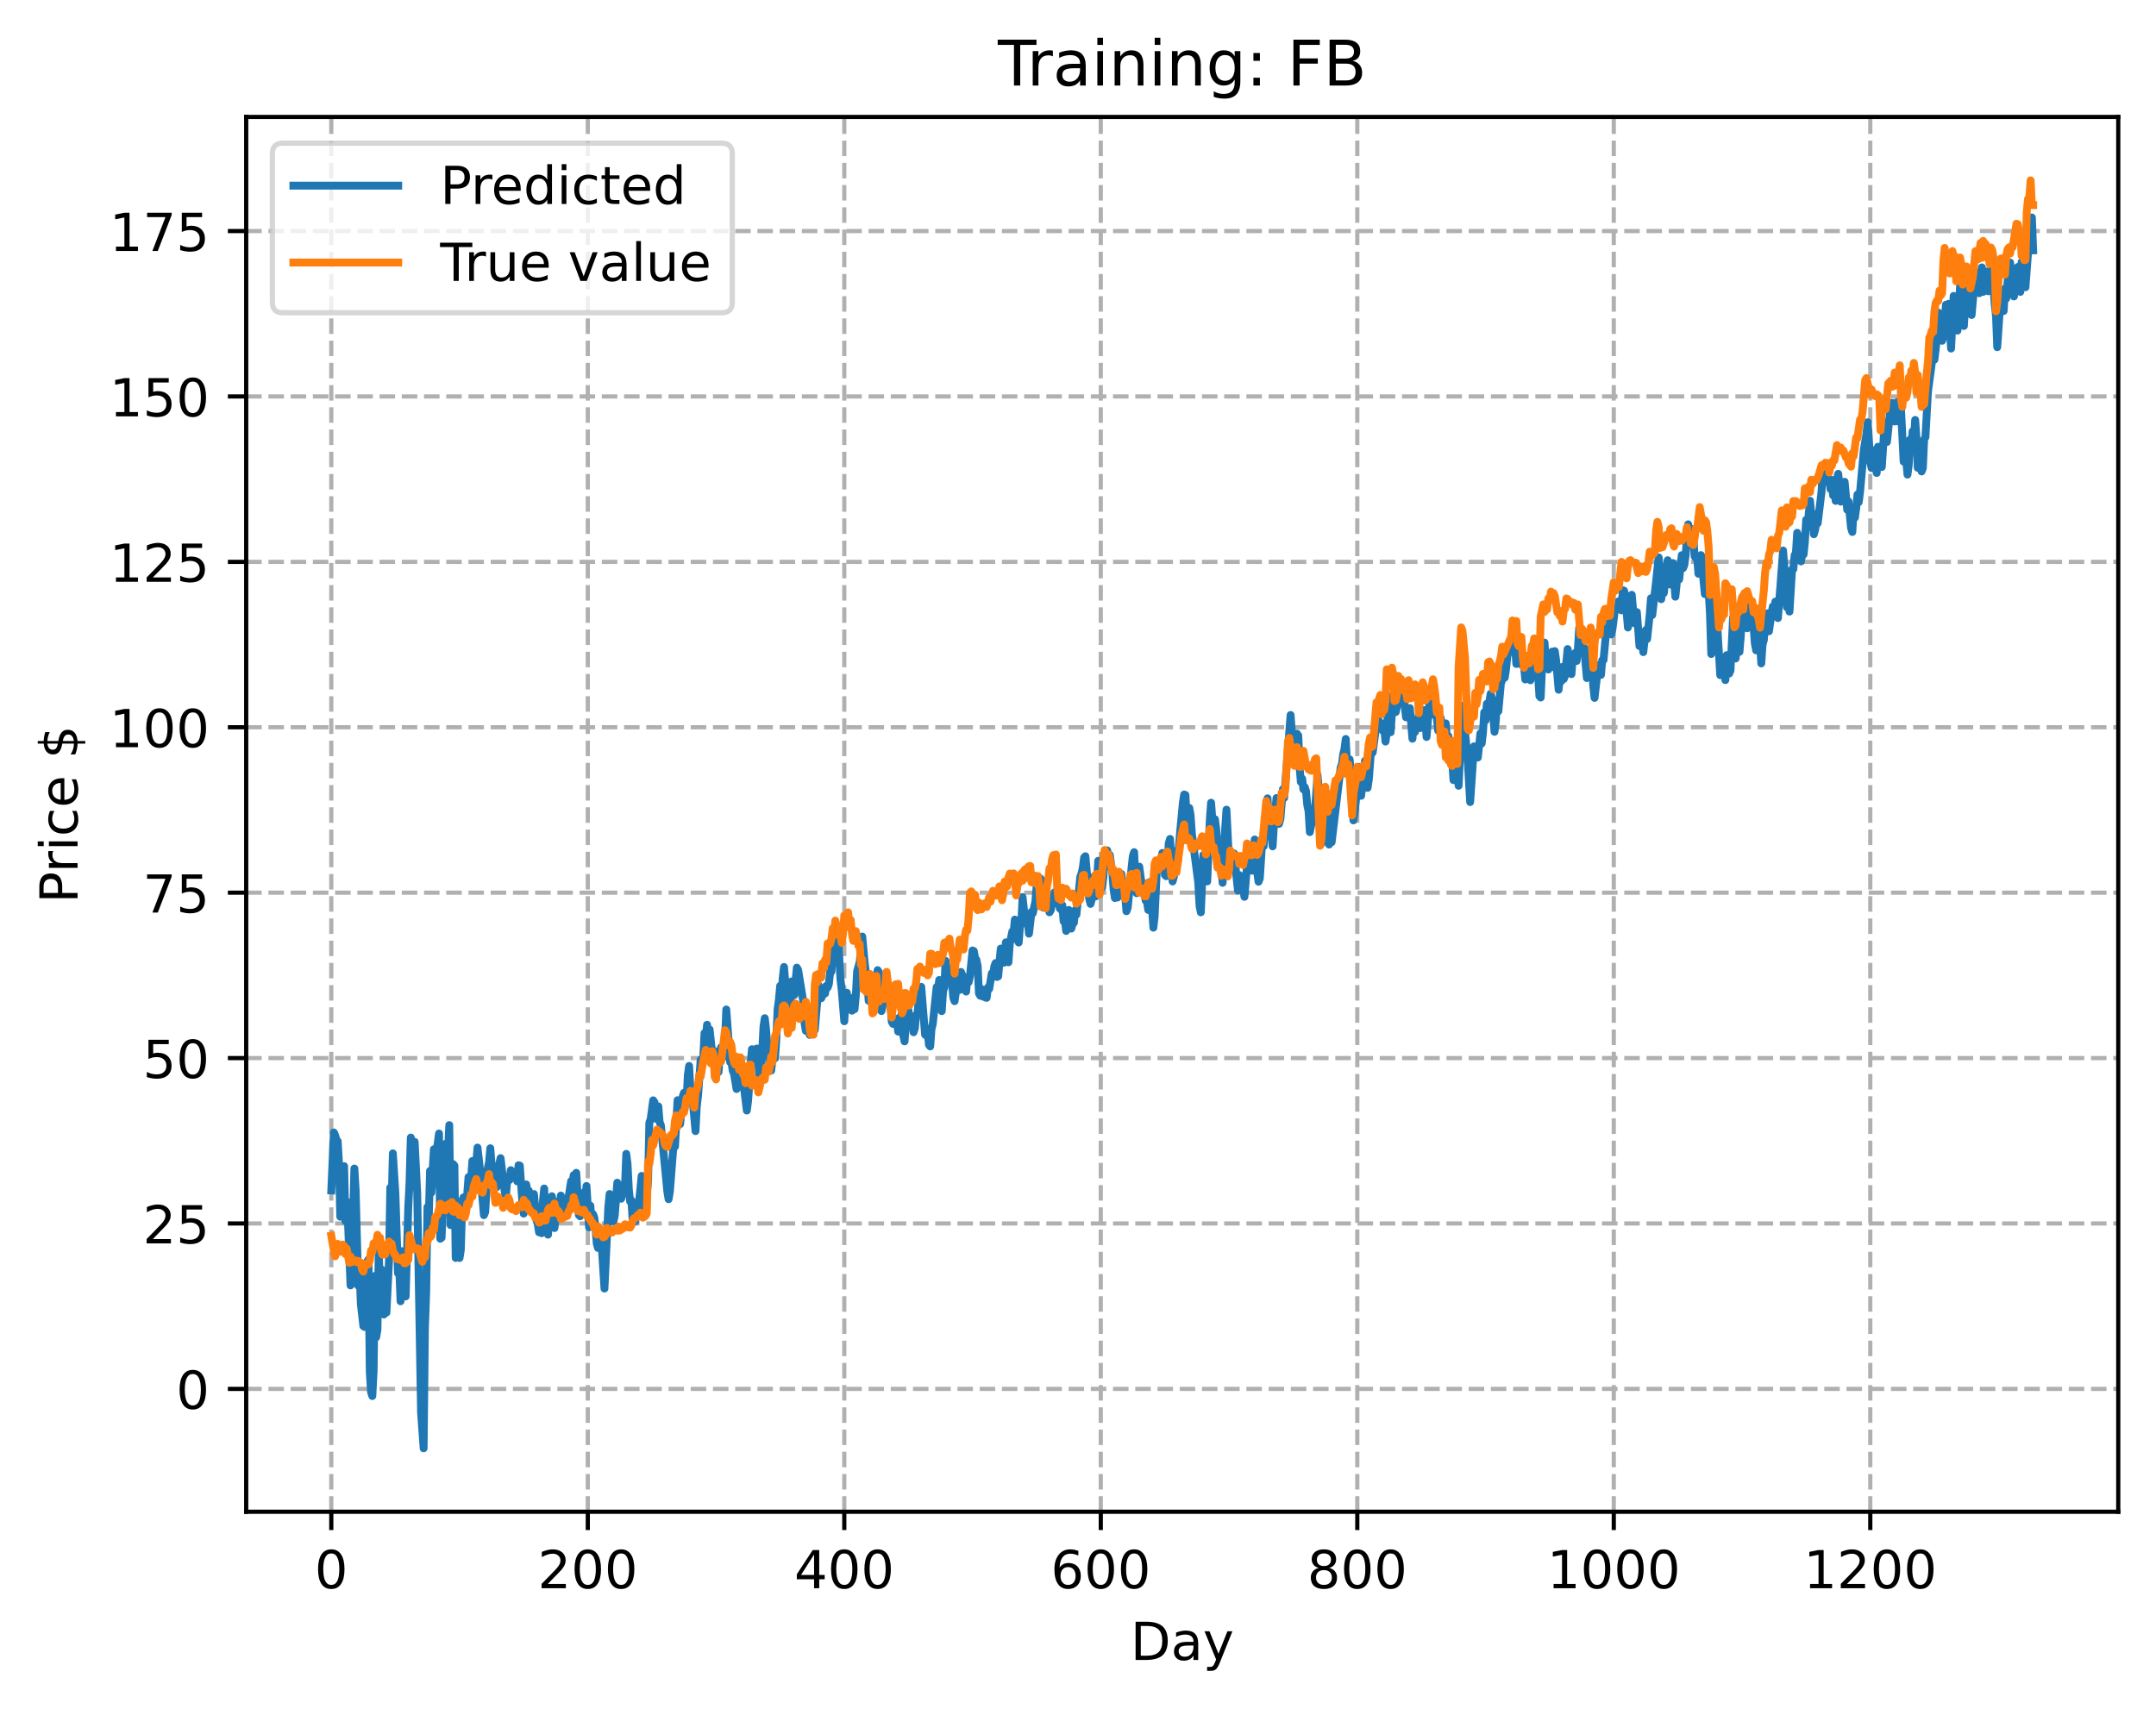 <?xml version="1.0" encoding="utf-8" standalone="no"?>
<!DOCTYPE svg PUBLIC "-//W3C//DTD SVG 1.1//EN"
  "http://www.w3.org/Graphics/SVG/1.1/DTD/svg11.dtd">
<!-- Created with matplotlib (https://matplotlib.org/) -->
<svg height="325.986pt" version="1.1" viewBox="0 0 411.286 325.986" width="411.286pt" xmlns="http://www.w3.org/2000/svg" xmlns:xlink="http://www.w3.org/1999/xlink">
 <defs>
  <style type="text/css">
*{stroke-linecap:butt;stroke-linejoin:round;}
  </style>
 </defs>
 <g id="figure_1">
  <g id="patch_1">
   <path d="M 0 325.986 
L 411.286 325.986 
L 411.286 0 
L 0 0 
z
" style="fill:#ffffff;"/>
  </g>
  <g id="axes_1">
   <g id="patch_2">
    <path d="M 46.966 288.43 
L 404.086 288.43 
L 404.086 22.318 
L 46.966 22.318 
z
" style="fill:#ffffff;"/>
   </g>
   <g id="matplotlib.axis_1">
    <g id="xtick_1">
     <g id="line2d_1">
      <path clip-path="url(#p8b3129370c)" d="M 63.198 288.43 
L 63.198 22.318 
" style="fill:none;stroke:#b0b0b0;stroke-dasharray:2.96,1.28;stroke-dashoffset:0;stroke-width:0.8;"/>
     </g>
     <g id="line2d_2">
      <defs>
       <path d="M 0 0 
L 0 3.5 
" id="m1be9a66d98" style="stroke:#000000;stroke-width:0.8;"/>
      </defs>
      <g>
       <use style="stroke:#000000;stroke-width:0.8;" x="63.198" xlink:href="#m1be9a66d98" y="288.43"/>
      </g>
     </g>
     <g id="text_1">
      <!-- 0 -->
      <defs>
       <path d="M 31.781 66.406 
Q 24.172 66.406 20.328 58.906 
Q 16.5 51.422 16.5 36.375 
Q 16.5 21.391 20.328 13.891 
Q 24.172 6.391 31.781 6.391 
Q 39.453 6.391 43.281 13.891 
Q 47.125 21.391 47.125 36.375 
Q 47.125 51.422 43.281 58.906 
Q 39.453 66.406 31.781 66.406 
z
M 31.781 74.219 
Q 44.047 74.219 50.516 64.516 
Q 56.984 54.828 56.984 36.375 
Q 56.984 17.969 50.516 8.266 
Q 44.047 -1.422 31.781 -1.422 
Q 19.531 -1.422 13.062 8.266 
Q 6.594 17.969 6.594 36.375 
Q 6.594 54.828 13.062 64.516 
Q 19.531 74.219 31.781 74.219 
z
" id="DejaVuSans-48"/>
      </defs>
      <g transform="translate(60.017 303.029)scale(0.1 -0.1)">
       <use xlink:href="#DejaVuSans-48"/>
      </g>
     </g>
    </g>
    <g id="xtick_2">
     <g id="line2d_3">
      <path clip-path="url(#p8b3129370c)" d="M 112.129 288.43 
L 112.129 22.318 
" style="fill:none;stroke:#b0b0b0;stroke-dasharray:2.96,1.28;stroke-dashoffset:0;stroke-width:0.8;"/>
     </g>
     <g id="line2d_4">
      <g>
       <use style="stroke:#000000;stroke-width:0.8;" x="112.129" xlink:href="#m1be9a66d98" y="288.43"/>
      </g>
     </g>
     <g id="text_2">
      <!-- 200 -->
      <defs>
       <path d="M 19.188 8.297 
L 53.609 8.297 
L 53.609 0 
L 7.328 0 
L 7.328 8.297 
Q 12.938 14.109 22.625 23.891 
Q 32.328 33.688 34.812 36.531 
Q 39.547 41.844 41.422 45.531 
Q 43.312 49.219 43.312 52.781 
Q 43.312 58.594 39.234 62.25 
Q 35.156 65.922 28.609 65.922 
Q 23.969 65.922 18.812 64.312 
Q 13.672 62.703 7.812 59.422 
L 7.812 69.391 
Q 13.766 71.781 18.938 73 
Q 24.125 74.219 28.422 74.219 
Q 39.75 74.219 46.484 68.547 
Q 53.219 62.891 53.219 53.422 
Q 53.219 48.922 51.531 44.891 
Q 49.859 40.875 45.406 35.406 
Q 44.188 33.984 37.641 27.219 
Q 31.109 20.453 19.188 8.297 
z
" id="DejaVuSans-50"/>
      </defs>
      <g transform="translate(102.585 303.029)scale(0.1 -0.1)">
       <use xlink:href="#DejaVuSans-50"/>
       <use x="63.623" xlink:href="#DejaVuSans-48"/>
       <use x="127.246" xlink:href="#DejaVuSans-48"/>
      </g>
     </g>
    </g>
    <g id="xtick_3">
     <g id="line2d_5">
      <path clip-path="url(#p8b3129370c)" d="M 161.06 288.43 
L 161.06 22.318 
" style="fill:none;stroke:#b0b0b0;stroke-dasharray:2.96,1.28;stroke-dashoffset:0;stroke-width:0.8;"/>
     </g>
     <g id="line2d_6">
      <g>
       <use style="stroke:#000000;stroke-width:0.8;" x="161.06" xlink:href="#m1be9a66d98" y="288.43"/>
      </g>
     </g>
     <g id="text_3">
      <!-- 400 -->
      <defs>
       <path d="M 37.797 64.312 
L 12.891 25.391 
L 37.797 25.391 
z
M 35.203 72.906 
L 47.609 72.906 
L 47.609 25.391 
L 58.016 25.391 
L 58.016 17.188 
L 47.609 17.188 
L 47.609 0 
L 37.797 0 
L 37.797 17.188 
L 4.891 17.188 
L 4.891 26.703 
z
" id="DejaVuSans-52"/>
      </defs>
      <g transform="translate(151.516 303.029)scale(0.1 -0.1)">
       <use xlink:href="#DejaVuSans-52"/>
       <use x="63.623" xlink:href="#DejaVuSans-48"/>
       <use x="127.246" xlink:href="#DejaVuSans-48"/>
      </g>
     </g>
    </g>
    <g id="xtick_4">
     <g id="line2d_7">
      <path clip-path="url(#p8b3129370c)" d="M 209.99 288.43 
L 209.99 22.318 
" style="fill:none;stroke:#b0b0b0;stroke-dasharray:2.96,1.28;stroke-dashoffset:0;stroke-width:0.8;"/>
     </g>
     <g id="line2d_8">
      <g>
       <use style="stroke:#000000;stroke-width:0.8;" x="209.99" xlink:href="#m1be9a66d98" y="288.43"/>
      </g>
     </g>
     <g id="text_4">
      <!-- 600 -->
      <defs>
       <path d="M 33.016 40.375 
Q 26.375 40.375 22.484 35.828 
Q 18.609 31.297 18.609 23.391 
Q 18.609 15.531 22.484 10.953 
Q 26.375 6.391 33.016 6.391 
Q 39.656 6.391 43.531 10.953 
Q 47.406 15.531 47.406 23.391 
Q 47.406 31.297 43.531 35.828 
Q 39.656 40.375 33.016 40.375 
z
M 52.594 71.297 
L 52.594 62.312 
Q 48.875 64.062 45.094 64.984 
Q 41.312 65.922 37.594 65.922 
Q 27.828 65.922 22.672 59.328 
Q 17.531 52.734 16.797 39.406 
Q 19.672 43.656 24.016 45.922 
Q 28.375 48.188 33.594 48.188 
Q 44.578 48.188 50.953 41.516 
Q 57.328 34.859 57.328 23.391 
Q 57.328 12.156 50.688 5.359 
Q 44.047 -1.422 33.016 -1.422 
Q 20.359 -1.422 13.672 8.266 
Q 6.984 17.969 6.984 36.375 
Q 6.984 53.656 15.188 63.938 
Q 23.391 74.219 37.203 74.219 
Q 40.922 74.219 44.703 73.484 
Q 48.484 72.75 52.594 71.297 
z
" id="DejaVuSans-54"/>
      </defs>
      <g transform="translate(200.446 303.029)scale(0.1 -0.1)">
       <use xlink:href="#DejaVuSans-54"/>
       <use x="63.623" xlink:href="#DejaVuSans-48"/>
       <use x="127.246" xlink:href="#DejaVuSans-48"/>
      </g>
     </g>
    </g>
    <g id="xtick_5">
     <g id="line2d_9">
      <path clip-path="url(#p8b3129370c)" d="M 258.921 288.43 
L 258.921 22.318 
" style="fill:none;stroke:#b0b0b0;stroke-dasharray:2.96,1.28;stroke-dashoffset:0;stroke-width:0.8;"/>
     </g>
     <g id="line2d_10">
      <g>
       <use style="stroke:#000000;stroke-width:0.8;" x="258.921" xlink:href="#m1be9a66d98" y="288.43"/>
      </g>
     </g>
     <g id="text_5">
      <!-- 800 -->
      <defs>
       <path d="M 31.781 34.625 
Q 24.75 34.625 20.719 30.859 
Q 16.703 27.094 16.703 20.516 
Q 16.703 13.922 20.719 10.156 
Q 24.75 6.391 31.781 6.391 
Q 38.812 6.391 42.859 10.172 
Q 46.922 13.969 46.922 20.516 
Q 46.922 27.094 42.891 30.859 
Q 38.875 34.625 31.781 34.625 
z
M 21.922 38.812 
Q 15.578 40.375 12.031 44.719 
Q 8.5 49.078 8.5 55.328 
Q 8.5 64.062 14.719 69.141 
Q 20.953 74.219 31.781 74.219 
Q 42.672 74.219 48.875 69.141 
Q 55.078 64.062 55.078 55.328 
Q 55.078 49.078 51.531 44.719 
Q 48 40.375 41.703 38.812 
Q 48.828 37.156 52.797 32.312 
Q 56.781 27.484 56.781 20.516 
Q 56.781 9.906 50.312 4.234 
Q 43.844 -1.422 31.781 -1.422 
Q 19.734 -1.422 13.25 4.234 
Q 6.781 9.906 6.781 20.516 
Q 6.781 27.484 10.781 32.312 
Q 14.797 37.156 21.922 38.812 
z
M 18.312 54.391 
Q 18.312 48.734 21.844 45.562 
Q 25.391 42.391 31.781 42.391 
Q 38.141 42.391 41.719 45.562 
Q 45.312 48.734 45.312 54.391 
Q 45.312 60.062 41.719 63.234 
Q 38.141 66.406 31.781 66.406 
Q 25.391 66.406 21.844 63.234 
Q 18.312 60.062 18.312 54.391 
z
" id="DejaVuSans-56"/>
      </defs>
      <g transform="translate(249.377 303.029)scale(0.1 -0.1)">
       <use xlink:href="#DejaVuSans-56"/>
       <use x="63.623" xlink:href="#DejaVuSans-48"/>
       <use x="127.246" xlink:href="#DejaVuSans-48"/>
      </g>
     </g>
    </g>
    <g id="xtick_6">
     <g id="line2d_11">
      <path clip-path="url(#p8b3129370c)" d="M 307.851 288.43 
L 307.851 22.318 
" style="fill:none;stroke:#b0b0b0;stroke-dasharray:2.96,1.28;stroke-dashoffset:0;stroke-width:0.8;"/>
     </g>
     <g id="line2d_12">
      <g>
       <use style="stroke:#000000;stroke-width:0.8;" x="307.851" xlink:href="#m1be9a66d98" y="288.43"/>
      </g>
     </g>
     <g id="text_6">
      <!-- 1000 -->
      <defs>
       <path d="M 12.406 8.297 
L 28.516 8.297 
L 28.516 63.922 
L 10.984 60.406 
L 10.984 69.391 
L 28.422 72.906 
L 38.281 72.906 
L 38.281 8.297 
L 54.391 8.297 
L 54.391 0 
L 12.406 0 
z
" id="DejaVuSans-49"/>
      </defs>
      <g transform="translate(295.126 303.029)scale(0.1 -0.1)">
       <use xlink:href="#DejaVuSans-49"/>
       <use x="63.623" xlink:href="#DejaVuSans-48"/>
       <use x="127.246" xlink:href="#DejaVuSans-48"/>
       <use x="190.869" xlink:href="#DejaVuSans-48"/>
      </g>
     </g>
    </g>
    <g id="xtick_7">
     <g id="line2d_13">
      <path clip-path="url(#p8b3129370c)" d="M 356.782 288.43 
L 356.782 22.318 
" style="fill:none;stroke:#b0b0b0;stroke-dasharray:2.96,1.28;stroke-dashoffset:0;stroke-width:0.8;"/>
     </g>
     <g id="line2d_14">
      <g>
       <use style="stroke:#000000;stroke-width:0.8;" x="356.782" xlink:href="#m1be9a66d98" y="288.43"/>
      </g>
     </g>
     <g id="text_7">
      <!-- 1200 -->
      <g transform="translate(344.057 303.029)scale(0.1 -0.1)">
       <use xlink:href="#DejaVuSans-49"/>
       <use x="63.623" xlink:href="#DejaVuSans-50"/>
       <use x="127.246" xlink:href="#DejaVuSans-48"/>
       <use x="190.869" xlink:href="#DejaVuSans-48"/>
      </g>
     </g>
    </g>
    <g id="text_8">
     <!-- Day -->
     <defs>
      <path d="M 19.672 64.797 
L 19.672 8.109 
L 31.594 8.109 
Q 46.688 8.109 53.688 14.938 
Q 60.688 21.781 60.688 36.531 
Q 60.688 51.172 53.688 57.984 
Q 46.688 64.797 31.594 64.797 
z
M 9.812 72.906 
L 30.078 72.906 
Q 51.266 72.906 61.172 64.094 
Q 71.094 55.281 71.094 36.531 
Q 71.094 17.672 61.125 8.828 
Q 51.172 0 30.078 0 
L 9.812 0 
z
" id="DejaVuSans-68"/>
      <path d="M 34.281 27.484 
Q 23.391 27.484 19.188 25 
Q 14.984 22.516 14.984 16.5 
Q 14.984 11.719 18.141 8.906 
Q 21.297 6.109 26.703 6.109 
Q 34.188 6.109 38.703 11.406 
Q 43.219 16.703 43.219 25.484 
L 43.219 27.484 
z
M 52.203 31.203 
L 52.203 0 
L 43.219 0 
L 43.219 8.297 
Q 40.141 3.328 35.547 0.953 
Q 30.953 -1.422 24.312 -1.422 
Q 15.922 -1.422 10.953 3.297 
Q 6 8.016 6 15.922 
Q 6 25.141 12.172 29.828 
Q 18.359 34.516 30.609 34.516 
L 43.219 34.516 
L 43.219 35.406 
Q 43.219 41.609 39.141 45 
Q 35.062 48.391 27.688 48.391 
Q 23 48.391 18.547 47.266 
Q 14.109 46.141 10.016 43.891 
L 10.016 52.203 
Q 14.938 54.109 19.578 55.047 
Q 24.219 56 28.609 56 
Q 40.484 56 46.344 49.844 
Q 52.203 43.703 52.203 31.203 
z
" id="DejaVuSans-97"/>
      <path d="M 32.172 -5.078 
Q 28.375 -14.844 24.75 -17.812 
Q 21.141 -20.797 15.094 -20.797 
L 7.906 -20.797 
L 7.906 -13.281 
L 13.188 -13.281 
Q 16.891 -13.281 18.938 -11.516 
Q 21 -9.766 23.484 -3.219 
L 25.094 0.875 
L 2.984 54.688 
L 12.5 54.688 
L 29.594 11.922 
L 46.688 54.688 
L 56.203 54.688 
z
" id="DejaVuSans-121"/>
     </defs>
     <g transform="translate(215.652 316.707)scale(0.1 -0.1)">
      <use xlink:href="#DejaVuSans-68"/>
      <use x="77.002" xlink:href="#DejaVuSans-97"/>
      <use x="138.281" xlink:href="#DejaVuSans-121"/>
     </g>
    </g>
   </g>
   <g id="matplotlib.axis_2">
    <g id="ytick_1">
     <g id="line2d_15">
      <path clip-path="url(#p8b3129370c)" d="M 46.966 264.991 
L 404.086 264.991 
" style="fill:none;stroke:#b0b0b0;stroke-dasharray:2.96,1.28;stroke-dashoffset:0;stroke-width:0.8;"/>
     </g>
     <g id="line2d_16">
      <defs>
       <path d="M 0 0 
L -3.5 0 
" id="mfe94f6e48b" style="stroke:#000000;stroke-width:0.8;"/>
      </defs>
      <g>
       <use style="stroke:#000000;stroke-width:0.8;" x="46.966" xlink:href="#mfe94f6e48b" y="264.991"/>
      </g>
     </g>
     <g id="text_9">
      <!-- 0 -->
      <g transform="translate(33.603 268.791)scale(0.1 -0.1)">
       <use xlink:href="#DejaVuSans-48"/>
      </g>
     </g>
    </g>
    <g id="ytick_2">
     <g id="line2d_17">
      <path clip-path="url(#p8b3129370c)" d="M 46.966 233.433 
L 404.086 233.433 
" style="fill:none;stroke:#b0b0b0;stroke-dasharray:2.96,1.28;stroke-dashoffset:0;stroke-width:0.8;"/>
     </g>
     <g id="line2d_18">
      <g>
       <use style="stroke:#000000;stroke-width:0.8;" x="46.966" xlink:href="#mfe94f6e48b" y="233.433"/>
      </g>
     </g>
     <g id="text_10">
      <!-- 25 -->
      <defs>
       <path d="M 10.797 72.906 
L 49.516 72.906 
L 49.516 64.594 
L 19.828 64.594 
L 19.828 46.734 
Q 21.969 47.469 24.109 47.828 
Q 26.266 48.188 28.422 48.188 
Q 40.625 48.188 47.75 41.5 
Q 54.891 34.812 54.891 23.391 
Q 54.891 11.625 47.562 5.094 
Q 40.234 -1.422 26.906 -1.422 
Q 22.312 -1.422 17.547 -0.641 
Q 12.797 0.141 7.719 1.703 
L 7.719 11.625 
Q 12.109 9.234 16.797 8.062 
Q 21.484 6.891 26.703 6.891 
Q 35.156 6.891 40.078 11.328 
Q 45.016 15.766 45.016 23.391 
Q 45.016 31 40.078 35.438 
Q 35.156 39.891 26.703 39.891 
Q 22.75 39.891 18.812 39.016 
Q 14.891 38.141 10.797 36.281 
z
" id="DejaVuSans-53"/>
      </defs>
      <g transform="translate(27.241 237.232)scale(0.1 -0.1)">
       <use xlink:href="#DejaVuSans-50"/>
       <use x="63.623" xlink:href="#DejaVuSans-53"/>
      </g>
     </g>
    </g>
    <g id="ytick_3">
     <g id="line2d_19">
      <path clip-path="url(#p8b3129370c)" d="M 46.966 201.875 
L 404.086 201.875 
" style="fill:none;stroke:#b0b0b0;stroke-dasharray:2.96,1.28;stroke-dashoffset:0;stroke-width:0.8;"/>
     </g>
     <g id="line2d_20">
      <g>
       <use style="stroke:#000000;stroke-width:0.8;" x="46.966" xlink:href="#mfe94f6e48b" y="201.875"/>
      </g>
     </g>
     <g id="text_11">
      <!-- 50 -->
      <g transform="translate(27.241 205.674)scale(0.1 -0.1)">
       <use xlink:href="#DejaVuSans-53"/>
       <use x="63.623" xlink:href="#DejaVuSans-48"/>
      </g>
     </g>
    </g>
    <g id="ytick_4">
     <g id="line2d_21">
      <path clip-path="url(#p8b3129370c)" d="M 46.966 170.317 
L 404.086 170.317 
" style="fill:none;stroke:#b0b0b0;stroke-dasharray:2.96,1.28;stroke-dashoffset:0;stroke-width:0.8;"/>
     </g>
     <g id="line2d_22">
      <g>
       <use style="stroke:#000000;stroke-width:0.8;" x="46.966" xlink:href="#mfe94f6e48b" y="170.317"/>
      </g>
     </g>
     <g id="text_12">
      <!-- 75 -->
      <defs>
       <path d="M 8.203 72.906 
L 55.078 72.906 
L 55.078 68.703 
L 28.609 0 
L 18.312 0 
L 43.219 64.594 
L 8.203 64.594 
z
" id="DejaVuSans-55"/>
      </defs>
      <g transform="translate(27.241 174.116)scale(0.1 -0.1)">
       <use xlink:href="#DejaVuSans-55"/>
       <use x="63.623" xlink:href="#DejaVuSans-53"/>
      </g>
     </g>
    </g>
    <g id="ytick_5">
     <g id="line2d_23">
      <path clip-path="url(#p8b3129370c)" d="M 46.966 138.758 
L 404.086 138.758 
" style="fill:none;stroke:#b0b0b0;stroke-dasharray:2.96,1.28;stroke-dashoffset:0;stroke-width:0.8;"/>
     </g>
     <g id="line2d_24">
      <g>
       <use style="stroke:#000000;stroke-width:0.8;" x="46.966" xlink:href="#mfe94f6e48b" y="138.758"/>
      </g>
     </g>
     <g id="text_13">
      <!-- 100 -->
      <g transform="translate(20.878 142.558)scale(0.1 -0.1)">
       <use xlink:href="#DejaVuSans-49"/>
       <use x="63.623" xlink:href="#DejaVuSans-48"/>
       <use x="127.246" xlink:href="#DejaVuSans-48"/>
      </g>
     </g>
    </g>
    <g id="ytick_6">
     <g id="line2d_25">
      <path clip-path="url(#p8b3129370c)" d="M 46.966 107.2 
L 404.086 107.2 
" style="fill:none;stroke:#b0b0b0;stroke-dasharray:2.96,1.28;stroke-dashoffset:0;stroke-width:0.8;"/>
     </g>
     <g id="line2d_26">
      <g>
       <use style="stroke:#000000;stroke-width:0.8;" x="46.966" xlink:href="#mfe94f6e48b" y="107.2"/>
      </g>
     </g>
     <g id="text_14">
      <!-- 125 -->
      <g transform="translate(20.878 110.999)scale(0.1 -0.1)">
       <use xlink:href="#DejaVuSans-49"/>
       <use x="63.623" xlink:href="#DejaVuSans-50"/>
       <use x="127.246" xlink:href="#DejaVuSans-53"/>
      </g>
     </g>
    </g>
    <g id="ytick_7">
     <g id="line2d_27">
      <path clip-path="url(#p8b3129370c)" d="M 46.966 75.642 
L 404.086 75.642 
" style="fill:none;stroke:#b0b0b0;stroke-dasharray:2.96,1.28;stroke-dashoffset:0;stroke-width:0.8;"/>
     </g>
     <g id="line2d_28">
      <g>
       <use style="stroke:#000000;stroke-width:0.8;" x="46.966" xlink:href="#mfe94f6e48b" y="75.642"/>
      </g>
     </g>
     <g id="text_15">
      <!-- 150 -->
      <g transform="translate(20.878 79.441)scale(0.1 -0.1)">
       <use xlink:href="#DejaVuSans-49"/>
       <use x="63.623" xlink:href="#DejaVuSans-53"/>
       <use x="127.246" xlink:href="#DejaVuSans-48"/>
      </g>
     </g>
    </g>
    <g id="ytick_8">
     <g id="line2d_29">
      <path clip-path="url(#p8b3129370c)" d="M 46.966 44.084 
L 404.086 44.084 
" style="fill:none;stroke:#b0b0b0;stroke-dasharray:2.96,1.28;stroke-dashoffset:0;stroke-width:0.8;"/>
     </g>
     <g id="line2d_30">
      <g>
       <use style="stroke:#000000;stroke-width:0.8;" x="46.966" xlink:href="#mfe94f6e48b" y="44.084"/>
      </g>
     </g>
     <g id="text_16">
      <!-- 175 -->
      <g transform="translate(20.878 47.883)scale(0.1 -0.1)">
       <use xlink:href="#DejaVuSans-49"/>
       <use x="63.623" xlink:href="#DejaVuSans-55"/>
       <use x="127.246" xlink:href="#DejaVuSans-53"/>
      </g>
     </g>
    </g>
    <g id="text_17">
     <!-- Price $ -->
     <defs>
      <path d="M 19.672 64.797 
L 19.672 37.406 
L 32.078 37.406 
Q 38.969 37.406 42.719 40.969 
Q 46.484 44.531 46.484 51.125 
Q 46.484 57.672 42.719 61.234 
Q 38.969 64.797 32.078 64.797 
z
M 9.812 72.906 
L 32.078 72.906 
Q 44.344 72.906 50.609 67.359 
Q 56.891 61.812 56.891 51.125 
Q 56.891 40.328 50.609 34.812 
Q 44.344 29.297 32.078 29.297 
L 19.672 29.297 
L 19.672 0 
L 9.812 0 
z
" id="DejaVuSans-80"/>
      <path d="M 41.109 46.297 
Q 39.594 47.172 37.812 47.578 
Q 36.031 48 33.891 48 
Q 26.266 48 22.188 43.047 
Q 18.109 38.094 18.109 28.812 
L 18.109 0 
L 9.078 0 
L 9.078 54.688 
L 18.109 54.688 
L 18.109 46.188 
Q 20.953 51.172 25.484 53.578 
Q 30.031 56 36.531 56 
Q 37.453 56 38.578 55.875 
Q 39.703 55.766 41.062 55.516 
z
" id="DejaVuSans-114"/>
      <path d="M 9.422 54.688 
L 18.406 54.688 
L 18.406 0 
L 9.422 0 
z
M 9.422 75.984 
L 18.406 75.984 
L 18.406 64.594 
L 9.422 64.594 
z
" id="DejaVuSans-105"/>
      <path d="M 48.781 52.594 
L 48.781 44.188 
Q 44.969 46.297 41.141 47.344 
Q 37.312 48.391 33.406 48.391 
Q 24.656 48.391 19.812 42.844 
Q 14.984 37.312 14.984 27.297 
Q 14.984 17.281 19.812 11.734 
Q 24.656 6.203 33.406 6.203 
Q 37.312 6.203 41.141 7.25 
Q 44.969 8.297 48.781 10.406 
L 48.781 2.094 
Q 45.016 0.344 40.984 -0.531 
Q 36.969 -1.422 32.422 -1.422 
Q 20.062 -1.422 12.781 6.344 
Q 5.516 14.109 5.516 27.297 
Q 5.516 40.672 12.859 48.328 
Q 20.219 56 33.016 56 
Q 37.156 56 41.109 55.141 
Q 45.062 54.297 48.781 52.594 
z
" id="DejaVuSans-99"/>
      <path d="M 56.203 29.594 
L 56.203 25.203 
L 14.891 25.203 
Q 15.484 15.922 20.484 11.062 
Q 25.484 6.203 34.422 6.203 
Q 39.594 6.203 44.453 7.469 
Q 49.312 8.734 54.109 11.281 
L 54.109 2.781 
Q 49.266 0.734 44.188 -0.344 
Q 39.109 -1.422 33.891 -1.422 
Q 20.797 -1.422 13.156 6.188 
Q 5.516 13.812 5.516 26.812 
Q 5.516 40.234 12.766 48.109 
Q 20.016 56 32.328 56 
Q 43.359 56 49.781 48.891 
Q 56.203 41.797 56.203 29.594 
z
M 47.219 32.234 
Q 47.125 39.594 43.094 43.984 
Q 39.062 48.391 32.422 48.391 
Q 24.906 48.391 20.391 44.141 
Q 15.875 39.891 15.188 32.172 
z
" id="DejaVuSans-101"/>
      <path id="DejaVuSans-32"/>
      <path d="M 33.797 -14.703 
L 28.906 -14.703 
L 28.859 0 
Q 23.734 0.094 18.609 1.188 
Q 13.484 2.297 8.297 4.5 
L 8.297 13.281 
Q 13.281 10.156 18.375 8.562 
Q 23.484 6.984 28.906 6.938 
L 28.906 29.203 
Q 18.109 30.953 13.203 35.156 
Q 8.297 39.359 8.297 46.688 
Q 8.297 54.641 13.625 59.219 
Q 18.953 63.812 28.906 64.5 
L 28.906 75.984 
L 33.797 75.984 
L 33.797 64.656 
Q 38.328 64.453 42.578 63.688 
Q 46.828 62.938 50.875 61.625 
L 50.875 53.078 
Q 46.828 55.125 42.547 56.25 
Q 38.281 57.375 33.797 57.562 
L 33.797 36.719 
Q 44.875 35.016 50.094 30.609 
Q 55.328 26.219 55.328 18.609 
Q 55.328 10.359 49.781 5.594 
Q 44.234 0.828 33.797 0.094 
z
M 28.906 37.594 
L 28.906 57.625 
Q 23.25 56.984 20.266 54.391 
Q 17.281 51.812 17.281 47.516 
Q 17.281 43.312 20.031 40.969 
Q 22.797 38.625 28.906 37.594 
z
M 33.797 28.219 
L 33.797 7.078 
Q 39.984 7.906 43.141 10.594 
Q 46.297 13.281 46.297 17.672 
Q 46.297 21.969 43.281 24.5 
Q 40.281 27.047 33.797 28.219 
z
" id="DejaVuSans-36"/>
     </defs>
     <g transform="translate(14.798 172.342)rotate(-90)scale(0.1 -0.1)">
      <use xlink:href="#DejaVuSans-80"/>
      <use x="58.553" xlink:href="#DejaVuSans-114"/>
      <use x="99.666" xlink:href="#DejaVuSans-105"/>
      <use x="127.449" xlink:href="#DejaVuSans-99"/>
      <use x="182.43" xlink:href="#DejaVuSans-101"/>
      <use x="243.953" xlink:href="#DejaVuSans-32"/>
      <use x="275.74" xlink:href="#DejaVuSans-36"/>
     </g>
    </g>
   </g>
   <g id="line2d_31">
    <path clip-path="url(#p8b3129370c)" d="M 63.198 227.13 
L 63.688 216.073 
L 63.932 216.626 
L 64.177 217.508 
L 64.422 217.731 
L 64.666 221.946 
L 64.911 232.141 
L 65.156 232.081 
L 65.4 223.854 
L 65.645 222.499 
L 65.89 232.971 
L 66.134 229.316 
L 66.379 233.081 
L 66.868 245.245 
L 67.113 229.253 
L 67.357 232.846 
L 67.602 222.946 
L 67.847 227.125 
L 68.336 245.307 
L 68.581 241.817 
L 68.825 248.756 
L 69.315 253.014 
L 69.559 253.177 
L 69.804 241.655 
L 70.049 240.663 
L 70.293 240.307 
L 70.538 261.798 
L 70.783 265.622 
L 71.027 266.36 
L 71.272 261.587 
L 71.517 243.429 
L 71.761 255.14 
L 72.006 253.706 
L 72.251 238.908 
L 72.495 246.299 
L 72.74 242.181 
L 73.229 250.803 
L 73.474 245.472 
L 73.718 250.43 
L 74.208 240.584 
L 74.452 226.608 
L 74.697 229.919 
L 74.942 220.059 
L 75.431 227.8 
L 75.92 242.924 
L 76.165 242.016 
L 76.41 248.273 
L 76.654 238.715 
L 76.899 245.925 
L 77.144 242.575 
L 77.388 247.351 
L 77.878 230.421 
L 78.122 225.652 
L 78.367 217.042 
L 78.856 219.844 
L 79.101 217.857 
L 79.59 227.654 
L 80.324 269.526 
L 80.813 276.334 
L 81.058 253.511 
L 81.303 246.544 
L 81.547 230.285 
L 81.792 232.33 
L 82.037 223.395 
L 82.281 227.56 
L 82.771 219.266 
L 83.015 225.852 
L 83.26 219.924 
L 83.749 216.267 
L 83.994 236.344 
L 84.239 236.151 
L 84.972 218.246 
L 85.217 225.084 
L 85.706 214.663 
L 85.951 233.733 
L 86.196 231.162 
L 86.44 222.102 
L 86.685 222.386 
L 86.93 240.012 
L 87.174 231.411 
L 87.419 229.248 
L 87.664 240.016 
L 87.908 238.476 
L 88.153 230.406 
L 88.398 228.468 
L 88.642 230.299 
L 88.887 230.924 
L 89.376 224.573 
L 89.621 226.394 
L 89.866 224.951 
L 90.11 221.51 
L 90.355 224.957 
L 90.599 225.089 
L 91.089 218.955 
L 91.578 223.263 
L 92.312 231.847 
L 92.557 231.275 
L 93.046 222.96 
L 93.291 221.726 
L 93.535 219.081 
L 93.78 222.325 
L 94.025 223.952 
L 94.269 223.466 
L 94.514 226.229 
L 94.759 226.486 
L 95.003 225.912 
L 95.248 222.021 
L 95.493 220.969 
L 95.982 225.064 
L 96.471 228.661 
L 96.716 225.677 
L 96.96 225.256 
L 97.205 225.118 
L 97.45 223.258 
L 97.939 224.302 
L 98.184 224.297 
L 98.428 223.773 
L 98.673 225.401 
L 98.918 222.32 
L 99.162 222.392 
L 99.652 229.459 
L 99.896 231.55 
L 100.386 225.99 
L 100.63 227.326 
L 100.875 227.17 
L 101.12 230.567 
L 101.364 230.397 
L 101.854 227.815 
L 102.343 232.802 
L 102.587 233.566 
L 102.832 235.12 
L 103.077 233.385 
L 103.321 235.286 
L 103.566 229.264 
L 103.811 226.762 
L 104.055 232.351 
L 104.545 235.566 
L 104.789 229.595 
L 105.279 228.24 
L 105.768 234.306 
L 106.013 232.484 
L 106.257 229.283 
L 106.502 231.618 
L 106.747 230.248 
L 106.991 228.107 
L 107.236 231.17 
L 107.481 232.141 
L 107.97 230.61 
L 108.215 229.971 
L 108.948 225.356 
L 109.193 225.938 
L 109.438 224.211 
L 109.682 227.097 
L 109.927 223.77 
L 110.416 231.808 
L 110.661 232.057 
L 110.906 227.657 
L 111.15 228.125 
L 111.395 230.744 
L 111.884 226.272 
L 112.374 234.161 
L 112.618 230.035 
L 112.863 233.208 
L 113.108 231.635 
L 113.352 232.233 
L 113.597 234.114 
L 113.842 237.318 
L 114.086 238.109 
L 114.331 237.274 
L 114.575 235.49 
L 114.82 238.23 
L 115.309 245.85 
L 116.043 230.364 
L 116.288 227.805 
L 116.777 231.104 
L 117.022 233.025 
L 117.267 232.001 
L 117.756 225.651 
L 118.001 228.486 
L 118.245 226.208 
L 118.49 228.709 
L 118.735 227.597 
L 118.979 227.413 
L 119.224 226.433 
L 119.469 220.147 
L 119.713 222.11 
L 119.958 226.969 
L 120.203 229.239 
L 120.447 229.018 
L 120.692 232.926 
L 120.936 232.81 
L 121.181 233.052 
L 121.426 231.428 
L 121.67 231.307 
L 122.16 226.875 
L 122.404 224.356 
L 122.894 230.64 
L 123.138 230.716 
L 123.628 225.295 
L 123.872 214.17 
L 124.117 213.549 
L 124.606 209.93 
L 124.851 210.31 
L 125.096 213.443 
L 125.34 211.178 
L 125.585 211.089 
L 125.83 214.091 
L 126.074 214.687 
L 127.297 227.308 
L 127.542 228.803 
L 127.787 227.362 
L 128.521 217.952 
L 128.765 218.769 
L 129.255 209.913 
L 129.499 212.965 
L 129.744 214.475 
L 130.233 209.228 
L 130.478 208.502 
L 130.723 209.762 
L 130.967 210.077 
L 131.212 205.14 
L 131.457 203.377 
L 131.701 207.696 
L 131.946 207.884 
L 132.68 215.812 
L 132.924 211.095 
L 133.169 208.968 
L 133.658 202.184 
L 133.903 203.233 
L 134.148 201.901 
L 134.392 197.103 
L 134.637 198.308 
L 134.882 195.511 
L 135.126 198.84 
L 135.371 196.415 
L 135.86 200.955 
L 136.105 200.422 
L 136.594 203.617 
L 136.839 204.693 
L 137.084 204.516 
L 137.328 200.515 
L 137.573 199.809 
L 137.818 201.849 
L 138.307 198.437 
L 138.551 192.607 
L 139.285 202.637 
L 139.53 202.603 
L 139.775 204.29 
L 140.019 204.875 
L 140.509 207.78 
L 140.753 202.312 
L 140.998 202.994 
L 141.243 206.696 
L 141.487 205.944 
L 141.977 207.95 
L 142.466 211.886 
L 142.711 210.019 
L 143.2 202.942 
L 143.445 200.18 
L 143.689 202.317 
L 144.178 200.161 
L 144.423 200.051 
L 144.912 206.172 
L 145.157 205.207 
L 145.646 195.903 
L 145.891 194.267 
L 146.136 196.415 
L 146.38 199.641 
L 146.625 200.625 
L 147.114 204.273 
L 147.359 202.108 
L 147.848 201.91 
L 148.093 198.295 
L 148.338 192.525 
L 148.582 190.761 
L 148.827 188.095 
L 149.072 190.759 
L 149.316 186.591 
L 149.561 184.492 
L 150.295 193.351 
L 150.539 193.197 
L 150.784 191.254 
L 151.029 187.239 
L 151.273 187.612 
L 151.518 189.855 
L 152.007 184.615 
L 152.252 185.067 
L 153.231 191.049 
L 153.475 195.151 
L 153.72 196.674 
L 153.965 195.763 
L 154.209 194.164 
L 154.454 197.452 
L 154.943 194.142 
L 155.188 194.693 
L 155.433 196.537 
L 156.166 188.003 
L 156.411 188.454 
L 156.656 190.466 
L 156.9 189.96 
L 157.145 189.101 
L 157.39 189.553 
L 157.634 188.091 
L 157.879 188.423 
L 158.124 187.698 
L 158.368 185.359 
L 158.613 185.364 
L 159.102 177.06 
L 159.347 178.659 
L 159.592 177.708 
L 159.836 177.887 
L 160.326 186.756 
L 160.57 188.95 
L 161.06 194.856 
L 161.304 190.588 
L 161.549 189.412 
L 161.794 191.88 
L 162.038 191.14 
L 162.283 191.171 
L 162.527 192.838 
L 162.772 190.311 
L 163.017 192.556 
L 163.261 189.956 
L 163.506 185.279 
L 163.995 183.56 
L 164.485 178.683 
L 164.974 183.917 
L 165.463 187.577 
L 165.708 190.948 
L 165.953 187.974 
L 166.197 188.167 
L 166.442 187.919 
L 166.687 188.391 
L 166.931 187.716 
L 167.176 187.409 
L 167.421 185.098 
L 167.665 185.499 
L 167.91 190.369 
L 168.154 192.911 
L 168.399 191.753 
L 168.644 188.808 
L 168.888 189.653 
L 169.133 189.689 
L 169.622 189.378 
L 169.867 191.613 
L 170.112 194.943 
L 170.356 195.356 
L 170.601 194.343 
L 170.846 194.344 
L 171.09 194.775 
L 171.335 196.815 
L 171.58 196.842 
L 171.824 193.835 
L 172.314 197.53 
L 172.558 198.688 
L 173.048 192.158 
L 173.292 192.783 
L 173.537 195.077 
L 173.782 195.874 
L 174.026 194.137 
L 174.271 196.943 
L 174.515 196.232 
L 174.76 193.601 
L 175.005 193.633 
L 175.249 190.893 
L 175.494 192.578 
L 175.739 188.285 
L 176.473 197.413 
L 176.717 197.579 
L 176.962 196.743 
L 177.207 199.35 
L 177.451 199.652 
L 177.696 196.313 
L 177.941 195.361 
L 178.675 188.333 
L 178.919 189.073 
L 179.164 186.978 
L 179.653 192.919 
L 179.898 189.152 
L 180.142 188.382 
L 180.387 183.325 
L 180.632 185.325 
L 180.876 184.634 
L 181.121 185.765 
L 181.366 184.826 
L 181.855 190.317 
L 182.1 191.016 
L 182.344 189.344 
L 182.589 185.744 
L 182.834 188.686 
L 183.078 188.866 
L 183.323 185.446 
L 183.568 186.03 
L 183.812 186.988 
L 184.057 188.518 
L 184.302 189.191 
L 184.546 186.532 
L 184.791 187.373 
L 185.036 186.191 
L 185.525 181.344 
L 185.77 181.458 
L 186.014 182.848 
L 186.259 183.12 
L 186.503 184.321 
L 186.748 189.534 
L 186.993 189.981 
L 187.237 188.705 
L 187.482 190.129 
L 187.727 189.89 
L 187.971 190.322 
L 188.216 190.382 
L 188.461 188.4 
L 188.705 188.667 
L 189.195 185.706 
L 189.439 186.219 
L 189.684 184.357 
L 189.929 183.738 
L 190.173 186.404 
L 190.418 186.285 
L 190.907 180.978 
L 191.152 181.301 
L 191.397 183.694 
L 191.641 183.628 
L 191.886 179.792 
L 192.13 182.383 
L 192.375 183.593 
L 192.62 180.154 
L 193.109 177.735 
L 193.354 177.943 
L 193.598 175.452 
L 193.843 176.208 
L 194.088 179.299 
L 194.332 179.824 
L 194.577 176.603 
L 194.822 176.393 
L 195.066 171.151 
L 195.556 175.571 
L 195.8 175.736 
L 196.045 175.68 
L 196.29 178.146 
L 196.779 173.974 
L 197.024 174.234 
L 197.513 171.995 
L 197.758 168.936 
L 198.002 167.387 
L 198.247 168.383 
L 198.491 167.626 
L 198.981 173.152 
L 199.225 170.984 
L 199.47 170.428 
L 199.715 171.988 
L 199.959 172.649 
L 200.204 174.067 
L 200.449 173.668 
L 200.693 172.12 
L 200.938 172.452 
L 201.183 170.235 
L 201.427 170.202 
L 201.672 171.084 
L 201.917 170.92 
L 202.161 173.305 
L 202.406 173.552 
L 202.651 172.707 
L 202.895 175.779 
L 203.14 175.618 
L 203.385 177.618 
L 203.874 173.61 
L 204.363 177.172 
L 204.608 176.291 
L 204.852 176.082 
L 205.097 173.674 
L 205.342 174.496 
L 206.076 167.317 
L 206.32 166.634 
L 206.565 165.531 
L 206.81 163.611 
L 207.054 163.359 
L 207.788 171.523 
L 208.033 172.46 
L 208.278 171.574 
L 208.767 167.178 
L 209.012 171.025 
L 209.256 168.311 
L 209.501 164.237 
L 209.99 167.51 
L 210.235 169.403 
L 210.479 167.384 
L 210.724 163.944 
L 210.969 162.803 
L 211.213 162.246 
L 211.458 163.423 
L 211.703 163.106 
L 212.192 166.548 
L 212.437 169.742 
L 212.681 171.338 
L 212.926 170.189 
L 213.171 171.251 
L 213.415 169.865 
L 213.66 167.594 
L 213.905 166.729 
L 214.149 170.177 
L 214.394 170.841 
L 214.639 170.89 
L 214.883 173.859 
L 215.128 173.208 
L 215.862 165.541 
L 216.106 163.315 
L 216.351 162.59 
L 216.596 167.835 
L 216.84 170.419 
L 217.085 166.817 
L 217.33 165.345 
L 217.819 169.057 
L 218.064 168.473 
L 218.553 171.833 
L 218.798 172.033 
L 219.042 173.615 
L 219.287 168.294 
L 219.776 173.512 
L 220.021 176.998 
L 220.266 174.806 
L 220.755 164.333 
L 221 164.404 
L 221.244 165.853 
L 221.734 162.74 
L 221.978 164.313 
L 222.223 166.937 
L 222.467 167.167 
L 222.712 164.848 
L 222.957 160.888 
L 223.201 160.063 
L 223.691 168.175 
L 223.935 167.271 
L 224.18 162.377 
L 224.425 163.098 
L 224.669 164.497 
L 225.159 158.333 
L 225.648 153.153 
L 225.893 151.587 
L 226.137 151.672 
L 226.382 156.011 
L 226.627 156.244 
L 226.871 154.153 
L 227.116 155.465 
L 227.361 159.025 
L 228.584 168.403 
L 228.828 172.84 
L 229.073 174.068 
L 229.562 163.105 
L 230.052 166.288 
L 230.296 168.169 
L 230.786 156.434 
L 231.03 153.153 
L 231.52 159.593 
L 231.764 156.303 
L 232.009 158.157 
L 232.498 164.04 
L 232.743 161.911 
L 233.232 168.435 
L 233.722 158.042 
L 233.966 154.482 
L 234.455 164.382 
L 234.7 165.211 
L 234.945 162.991 
L 235.189 163.091 
L 235.434 162.843 
L 235.923 167.741 
L 236.168 169.933 
L 236.413 166.947 
L 236.657 169.266 
L 236.902 168.456 
L 237.147 169.48 
L 237.391 171.11 
L 238.125 162.335 
L 238.37 165.998 
L 238.615 163.769 
L 238.859 166.129 
L 239.104 163.857 
L 239.349 160.169 
L 239.838 166.438 
L 240.082 168.227 
L 240.327 167.62 
L 240.816 159.97 
L 241.061 161.461 
L 241.795 152.32 
L 242.04 155.914 
L 242.284 154.506 
L 242.774 161.478 
L 243.018 157.359 
L 243.508 152.26 
L 243.752 153.449 
L 243.997 157.184 
L 244.242 156.335 
L 244.731 150.581 
L 244.976 152.217 
L 246.199 136.42 
L 246.688 143.06 
L 246.933 140.301 
L 247.177 144.013 
L 247.422 139.984 
L 247.667 140.355 
L 247.911 146.315 
L 248.156 149.197 
L 248.401 148.567 
L 248.645 150.599 
L 248.89 150.164 
L 249.135 150.916 
L 249.379 153.59 
L 249.624 154.747 
L 249.869 158.76 
L 250.113 157.469 
L 250.358 156.846 
L 250.603 154.51 
L 250.847 154.665 
L 251.337 147.84 
L 251.581 150.68 
L 252.07 160.964 
L 252.315 160.46 
L 252.56 159.064 
L 253.049 153.84 
L 253.294 156.087 
L 253.538 161.132 
L 253.783 159.058 
L 254.028 160.692 
L 255.74 146.447 
L 255.985 145.838 
L 256.23 143.927 
L 256.474 142.908 
L 256.719 140.992 
L 256.964 145.829 
L 257.208 145.621 
L 257.453 144.866 
L 257.697 146.925 
L 258.187 156.523 
L 258.431 154.931 
L 258.921 150.283 
L 259.165 146.331 
L 259.41 148.564 
L 259.655 151.833 
L 260.389 145.162 
L 260.633 147.03 
L 260.878 150.325 
L 261.123 148.723 
L 261.612 142.265 
L 261.857 143.586 
L 262.346 139.935 
L 262.591 137.087 
L 262.835 136.021 
L 263.08 138.994 
L 263.569 138.005 
L 263.814 139.445 
L 264.058 138.858 
L 264.303 141.488 
L 264.548 139.803 
L 264.792 134.812 
L 265.037 138.425 
L 265.282 139.708 
L 265.771 132.462 
L 266.016 133.127 
L 266.26 135.854 
L 266.505 134.801 
L 266.75 133.15 
L 266.994 130.382 
L 267.239 132.718 
L 267.484 130.28 
L 268.218 136.856 
L 268.462 136.079 
L 268.707 136.498 
L 268.952 135.103 
L 269.441 140.945 
L 269.685 138.034 
L 269.93 139.654 
L 270.175 137.306 
L 270.419 138.529 
L 270.664 136.336 
L 270.909 138.916 
L 271.153 136.998 
L 271.398 137.793 
L 271.643 135.485 
L 271.887 136.359 
L 272.132 140.612 
L 272.621 134.701 
L 272.866 136.46 
L 273.111 135.645 
L 273.355 134.166 
L 273.6 131.647 
L 274.334 139.385 
L 274.579 138.613 
L 274.823 136.934 
L 275.313 141.698 
L 275.802 138.015 
L 276.046 141.366 
L 276.291 140.442 
L 276.536 144.084 
L 276.78 141.562 
L 277.27 148.838 
L 277.514 146.87 
L 277.759 147.846 
L 278.004 147.387 
L 278.248 149.921 
L 278.982 134.666 
L 279.961 144.617 
L 280.45 153.03 
L 280.94 145.926 
L 281.184 142.399 
L 281.429 144.349 
L 281.673 142.604 
L 281.918 144.526 
L 282.407 139.913 
L 282.652 141.858 
L 282.897 139.768 
L 283.141 135.91 
L 283.386 137.452 
L 283.631 134.279 
L 283.875 135.466 
L 284.365 132.352 
L 284.609 133.403 
L 285.099 139.626 
L 285.343 137.527 
L 285.588 133.615 
L 285.833 135.693 
L 286.322 130.318 
L 286.567 129.751 
L 286.811 127.252 
L 287.056 129.285 
L 287.301 127.621 
L 287.545 125.179 
L 288.034 123.723 
L 288.279 121.877 
L 288.524 121.551 
L 288.768 119.989 
L 289.258 126.676 
L 289.502 124.081 
L 289.992 126.706 
L 290.236 125.797 
L 290.481 126.233 
L 290.726 127.198 
L 290.97 129.641 
L 291.46 128.155 
L 291.704 128.631 
L 291.949 129.79 
L 292.194 128.691 
L 292.438 125.22 
L 292.928 122.335 
L 293.172 124.729 
L 293.661 132.819 
L 293.906 133.085 
L 294.151 127.71 
L 294.64 122.598 
L 294.885 126.366 
L 295.129 126.173 
L 295.374 127.735 
L 295.619 124.813 
L 295.863 125.687 
L 296.108 124.318 
L 296.353 127.29 
L 296.597 124.234 
L 296.842 125.914 
L 297.331 131.602 
L 297.576 128.901 
L 297.821 129.988 
L 298.065 127.237 
L 298.31 129.559 
L 298.555 128.922 
L 299.044 123.834 
L 299.778 128.619 
L 300.022 125.365 
L 300.267 126.194 
L 300.512 124.554 
L 300.756 126.118 
L 301.001 123.927 
L 301.246 119.848 
L 301.49 121.172 
L 301.735 124.474 
L 301.98 123.186 
L 302.224 123.805 
L 302.714 129.37 
L 302.958 127.284 
L 303.203 123.823 
L 303.448 126.457 
L 303.692 126.324 
L 303.937 130.841 
L 304.182 133.154 
L 304.671 128.839 
L 304.916 126.957 
L 305.16 126.813 
L 305.405 128.772 
L 305.649 125.968 
L 305.894 125.936 
L 306.628 118.072 
L 306.873 120.084 
L 307.362 121.047 
L 307.607 119.95 
L 308.096 116.098 
L 308.341 116.255 
L 308.585 116.08 
L 308.83 114.7 
L 309.075 116.019 
L 309.319 116.451 
L 309.564 112.6 
L 309.809 112.693 
L 310.053 113.653 
L 310.543 119.724 
L 310.787 117.997 
L 311.032 117.08 
L 311.277 113.485 
L 311.766 118.91 
L 312.01 117.083 
L 312.255 116.786 
L 312.744 123.261 
L 312.989 120.76 
L 313.234 121.47 
L 313.478 124.422 
L 313.968 120.195 
L 314.212 121.918 
L 314.702 117.337 
L 314.946 114.145 
L 315.191 117.341 
L 315.925 110.929 
L 316.414 106.352 
L 316.659 108.838 
L 316.904 114.319 
L 317.148 112.124 
L 317.393 113.16 
L 318.127 106.887 
L 318.616 111.526 
L 319.105 107.432 
L 319.595 113.85 
L 319.839 111.537 
L 320.084 107.905 
L 320.329 110.551 
L 320.818 105.928 
L 321.063 108.402 
L 321.307 107.811 
L 321.552 105.962 
L 322.041 100.039 
L 322.286 101.159 
L 322.531 100.84 
L 322.775 103.684 
L 323.02 102.157 
L 323.265 106.128 
L 323.509 106.48 
L 323.754 106.276 
L 323.998 109.468 
L 324.488 105.91 
L 325.222 113.349 
L 325.466 110.591 
L 325.956 112.944 
L 326.2 117.132 
L 326.445 124.778 
L 326.934 114.317 
L 327.179 111.799 
L 327.668 120.68 
L 328.158 128.81 
L 328.402 125.446 
L 328.647 128.212 
L 328.892 127.582 
L 329.136 129.757 
L 329.381 124.997 
L 329.87 128.506 
L 330.115 127.937 
L 330.604 117.796 
L 330.849 120.665 
L 331.093 125.637 
L 331.583 121.381 
L 331.827 124.374 
L 332.072 121.418 
L 332.561 113.638 
L 332.806 116.743 
L 333.051 114.128 
L 333.295 119.87 
L 333.54 114.959 
L 333.785 116.38 
L 334.029 116.819 
L 334.274 116.486 
L 334.763 122.798 
L 335.008 124.083 
L 335.252 118.182 
L 335.497 121.186 
L 335.742 122.374 
L 335.986 126.576 
L 336.231 122.982 
L 336.476 122.124 
L 336.72 119.239 
L 336.965 118.673 
L 337.21 117.007 
L 337.454 120.445 
L 337.944 117.04 
L 338.188 115.707 
L 338.433 116.297 
L 338.678 114.777 
L 338.922 115.886 
L 339.167 117.922 
L 340.146 105.035 
L 340.635 111.458 
L 340.88 115.874 
L 341.124 113.505 
L 341.369 116.687 
L 341.858 108.624 
L 342.103 108.593 
L 342.347 105.923 
L 342.592 105.523 
L 342.837 101.655 
L 343.081 102.505 
L 343.571 107.11 
L 343.815 105.447 
L 344.06 105.786 
L 344.305 103.419 
L 344.549 99.176 
L 344.794 100.558 
L 345.283 95.535 
L 345.528 98.274 
L 345.773 97.941 
L 346.017 101.933 
L 346.262 101.042 
L 346.507 99.553 
L 346.751 99.824 
L 347.485 93.812 
L 347.73 88.701 
L 347.974 91.602 
L 348.219 89.984 
L 348.464 89.637 
L 348.708 92.034 
L 348.953 91.517 
L 349.198 93.331 
L 349.442 91.56 
L 349.687 94.522 
L 349.932 93.162 
L 350.176 95.564 
L 350.421 91.371 
L 350.666 90.404 
L 350.91 92.552 
L 351.155 95.714 
L 351.889 91.921 
L 352.378 97.25 
L 352.623 95.679 
L 353.112 100.722 
L 353.357 101.501 
L 353.601 97.31 
L 353.846 98.759 
L 354.091 97.032 
L 354.335 94.353 
L 354.58 95.806 
L 354.825 93.915 
L 355.559 85.739 
L 356.048 82.823 
L 356.293 80.565 
L 356.782 88.081 
L 357.027 89.299 
L 357.271 85.913 
L 357.516 87.201 
L 358.005 90.243 
L 358.25 85.237 
L 358.495 86.082 
L 358.739 86.398 
L 358.984 89.101 
L 359.473 81.436 
L 359.718 80.602 
L 359.962 84.324 
L 360.696 77.387 
L 360.941 76.861 
L 361.186 79.35 
L 361.43 80.419 
L 361.92 76.707 
L 362.164 80.429 
L 362.654 78.295 
L 363.143 88.077 
L 363.388 85.037 
L 363.877 90.555 
L 364.122 88.68 
L 364.366 83.866 
L 364.611 85.183 
L 364.856 82.289 
L 365.1 83.999 
L 365.345 80.122 
L 365.589 83.542 
L 365.834 89.256 
L 366.079 85.052 
L 366.323 88.682 
L 366.568 89.951 
L 366.813 89.316 
L 367.057 83.839 
L 367.302 83.409 
L 367.791 74.664 
L 368.77 67.414 
L 369.015 68.627 
L 369.504 64.48 
L 369.749 59.627 
L 369.993 62.288 
L 370.238 61.663 
L 370.483 65.015 
L 370.727 64.277 
L 371.216 58.134 
L 371.461 60.44 
L 371.706 57.967 
L 372.195 66.502 
L 372.684 56.461 
L 373.174 59.705 
L 373.418 63.077 
L 373.908 54.624 
L 374.152 54.272 
L 374.642 62.196 
L 374.886 58.149 
L 375.376 54.299 
L 375.62 56.805 
L 375.865 57.694 
L 376.11 60.102 
L 376.599 54.612 
L 377.088 52.206 
L 377.333 51.989 
L 377.577 55.939 
L 378.067 51.018 
L 378.311 55.687 
L 378.556 51.758 
L 378.801 53.626 
L 379.045 51.795 
L 379.29 55.567 
L 379.535 51.763 
L 379.779 54.756 
L 380.024 51.115 
L 380.513 58.05 
L 380.758 60.141 
L 381.003 66.241 
L 381.492 59.042 
L 381.737 58.938 
L 381.981 57.704 
L 382.226 59.34 
L 382.471 55.057 
L 382.715 56.959 
L 383.204 50.907 
L 383.449 50.09 
L 383.694 52.894 
L 383.938 51.367 
L 384.183 56.563 
L 384.672 51.755 
L 384.917 50.941 
L 385.406 55.694 
L 385.651 49.995 
L 385.896 54.585 
L 386.14 53.424 
L 386.385 54.808 
L 386.874 48.271 
L 387.364 44.322 
L 387.608 41.493 
L 387.853 47.767 
L 387.853 47.767 
" style="fill:none;stroke:#1f77b4;stroke-linecap:square;stroke-width:1.5;"/>
   </g>
   <g id="line2d_32">
    <path clip-path="url(#p8b3129370c)" d="M 63.198 235.768 
L 63.688 238.634 
L 63.932 239.694 
L 64.422 237.321 
L 64.666 238.836 
L 64.911 238.836 
L 65.156 238.47 
L 65.4 237.46 
L 65.645 237.725 
L 65.89 239.265 
L 66.134 238.23 
L 66.623 240.944 
L 66.868 239.732 
L 67.113 240.805 
L 67.357 240.452 
L 67.847 240.49 
L 68.091 240.818 
L 68.336 240.578 
L 68.581 240.881 
L 68.825 240.894 
L 69.07 242.194 
L 69.315 242.61 
L 69.559 241.537 
L 69.804 241.058 
L 70.049 241.032 
L 70.293 241.247 
L 70.538 240.464 
L 70.783 238.571 
L 71.027 238.849 
L 71.272 237.22 
L 71.517 237.826 
L 71.761 237.384 
L 72.006 235.592 
L 72.251 236.475 
L 72.495 236.135 
L 72.74 238.748 
L 72.984 239.391 
L 73.229 238.962 
L 73.474 239.341 
L 73.718 237.649 
L 74.208 236.879 
L 74.452 237.435 
L 74.697 237.283 
L 74.942 238.596 
L 75.186 239.24 
L 75.431 239.454 
L 75.676 240.199 
L 75.92 240.06 
L 76.165 240.351 
L 76.654 240.401 
L 76.899 239.896 
L 77.144 241.032 
L 77.388 241.007 
L 77.878 240.376 
L 78.122 235.667 
L 78.856 238.344 
L 79.101 238.217 
L 79.345 238.255 
L 79.59 238.167 
L 79.835 238.268 
L 80.569 240.742 
L 80.813 239.656 
L 81.058 239.922 
L 81.303 236.766 
L 81.547 237.006 
L 81.792 235.251 
L 82.037 236.059 
L 82.281 235.832 
L 82.526 234.292 
L 82.771 234.696 
L 83.015 232.247 
L 83.505 231.716 
L 83.994 229.646 
L 84.239 230.858 
L 84.728 230.012 
L 84.972 230.946 
L 85.462 229.848 
L 85.706 229.671 
L 85.951 230.176 
L 86.196 229.343 
L 86.44 231.148 
L 86.685 231.224 
L 86.93 230.012 
L 87.174 230.391 
L 87.419 230.454 
L 87.664 231.843 
L 87.908 230.997 
L 88.398 232.108 
L 88.642 232.284 
L 88.887 231.388 
L 89.132 229.646 
L 89.376 229.937 
L 89.866 227.854 
L 90.11 228.308 
L 90.355 226.377 
L 90.844 224.95 
L 91.333 226.995 
L 91.578 227.311 
L 91.823 226.945 
L 92.067 227.551 
L 92.312 226.2 
L 92.557 226.086 
L 92.801 225.758 
L 93.046 225.178 
L 93.291 224.004 
L 93.535 226.124 
L 93.78 225.556 
L 94.025 225.884 
L 94.514 229.507 
L 95.003 228.321 
L 95.248 228.826 
L 95.493 228.952 
L 95.737 229.318 
L 95.982 230.441 
L 96.471 229.015 
L 96.716 229.242 
L 96.96 228.472 
L 97.205 229.066 
L 97.45 230.555 
L 97.694 230.744 
L 98.184 230.416 
L 98.428 231.073 
L 98.918 229.924 
L 99.162 230 
L 99.407 230.252 
L 99.652 230.34 
L 99.896 228.914 
L 100.141 229.697 
L 100.386 229.469 
L 100.63 229.861 
L 100.875 230.808 
L 101.12 230.858 
L 101.364 231.363 
L 101.609 231.552 
L 101.854 231.477 
L 102.098 232.348 
L 102.343 232.499 
L 102.587 232.512 
L 102.832 233.269 
L 103.077 233.181 
L 103.321 232.057 
L 103.566 232.701 
L 104.055 232.903 
L 104.545 230.82 
L 104.789 230.416 
L 105.034 231.098 
L 105.279 231.426 
L 105.523 230.189 
L 105.768 229.621 
L 106.257 231.514 
L 106.502 231.009 
L 106.747 231.388 
L 106.991 232.562 
L 107.236 232.512 
L 107.481 232.209 
L 107.725 232.196 
L 108.215 231.994 
L 108.459 231.098 
L 108.704 230.934 
L 108.948 229.937 
L 109.193 230.366 
L 109.438 228.422 
L 110.172 231.047 
L 110.416 230.757 
L 110.661 230.858 
L 110.906 231.312 
L 111.15 231.136 
L 111.395 230.82 
L 111.884 232.007 
L 112.129 231.855 
L 112.374 232.474 
L 112.618 232.6 
L 112.863 233.231 
L 113.108 233.357 
L 113.352 234.304 
L 113.597 234.569 
L 113.842 235.554 
L 114.086 234.001 
L 114.331 234.254 
L 115.065 236.084 
L 115.309 235.996 
L 115.554 235.592 
L 115.799 234.279 
L 116.288 234.986 
L 116.777 235.163 
L 117.022 234.67 
L 117.511 234.304 
L 117.756 234.822 
L 118.001 234.026 
L 118.245 234.784 
L 118.49 234.38 
L 118.735 234.494 
L 118.979 233.862 
L 119.224 233.585 
L 119.469 233.673 
L 119.713 234.178 
L 119.958 234.039 
L 120.203 234.228 
L 120.447 233.799 
L 120.692 232.827 
L 120.936 232.423 
L 121.181 232.411 
L 121.426 232.284 
L 121.67 231.817 
L 121.915 231.767 
L 122.16 231.35 
L 122.649 232.322 
L 123.138 232.007 
L 123.383 231.527 
L 123.628 221.618 
L 123.872 222.06 
L 124.117 220.267 
L 124.362 217.49 
L 124.606 218.538 
L 125.34 215.521 
L 125.585 216.329 
L 125.83 215.925 
L 126.074 216.341 
L 126.319 216.392 
L 126.563 216.745 
L 126.808 218.26 
L 127.053 218.727 
L 127.297 218.841 
L 127.787 217.263 
L 128.031 216.505 
L 128.276 216.619 
L 128.521 216.329 
L 128.765 213.804 
L 129.01 212.807 
L 129.255 214.953 
L 129.744 212.882 
L 129.989 212.87 
L 130.233 212.138 
L 130.478 212.251 
L 130.723 211.14 
L 130.967 209.512 
L 131.212 209.398 
L 131.457 209.954 
L 131.701 208.136 
L 132.191 209.058 
L 132.435 211.33 
L 132.68 208.098 
L 132.924 207.896 
L 133.169 206.949 
L 133.414 205.043 
L 133.658 205.422 
L 134.148 202.557 
L 134.637 200.31 
L 134.882 201.585 
L 135.126 201.345 
L 135.371 201.521 
L 135.616 202.91 
L 135.86 200.562 
L 136.105 201.218 
L 136.35 205.485 
L 136.594 205.952 
L 136.839 203.074 
L 137.084 202.998 
L 137.328 202.493 
L 137.573 202.506 
L 138.307 196.548 
L 138.551 197.015 
L 139.041 199.476 
L 139.285 198.782 
L 139.53 199.413 
L 139.775 201.585 
L 140.019 202.632 
L 140.264 203.125 
L 140.509 201.622 
L 140.753 202.19 
L 140.998 204.122 
L 141.243 201.749 
L 141.487 202.986 
L 141.732 204.955 
L 141.977 204.993 
L 142.221 206.672 
L 142.466 206.167 
L 142.711 203.503 
L 142.955 203.15 
L 143.2 203.125 
L 143.445 207.139 
L 143.689 206.47 
L 143.934 206.381 
L 144.178 206.041 
L 144.423 206.634 
L 144.668 208.414 
L 145.157 206.306 
L 145.402 205.649 
L 145.646 205.586 
L 145.891 206.003 
L 146.136 203.617 
L 146.625 204.475 
L 146.87 203.339 
L 147.114 201.572 
L 147.359 202.658 
L 147.848 197.684 
L 148.093 197.065 
L 148.582 194.844 
L 148.827 195.5 
L 149.072 195.412 
L 149.316 192.067 
L 149.561 191.827 
L 149.806 192.117 
L 150.295 197.192 
L 150.539 196.005 
L 150.784 195.929 
L 151.029 196.119 
L 151.273 192.786 
L 151.518 191.877 
L 151.763 191.486 
L 152.007 192.761 
L 152.252 191.852 
L 152.497 194.415 
L 152.741 192.104 
L 152.986 192.281 
L 153.231 192.799 
L 153.475 193.922 
L 153.72 191.132 
L 154.209 193.506 
L 154.454 196.258 
L 154.699 197.394 
L 154.943 195.387 
L 155.188 197.419 
L 155.433 187.888 
L 155.677 186.007 
L 155.922 187.383 
L 156.166 185.78 
L 156.411 186.487 
L 156.656 186.525 
L 156.9 183.798 
L 157.145 184.77 
L 157.39 183.129 
L 157.634 183.634 
L 157.879 179.999 
L 158.124 180.302 
L 158.368 180.037 
L 158.613 179.077 
L 158.858 177.095 
L 159.102 178.408 
L 159.347 175.644 
L 159.836 177.562 
L 160.326 178.572 
L 160.57 179.898 
L 160.815 178.143 
L 161.06 174.646 
L 161.549 176.881 
L 161.794 174.066 
L 162.038 176.502 
L 162.283 175.517 
L 162.527 178.105 
L 162.772 179.506 
L 163.017 178.219 
L 163.261 177.651 
L 163.751 180.453 
L 163.995 180.112 
L 164.24 184.076 
L 164.485 183.079 
L 164.729 188.772 
L 164.974 188.027 
L 165.219 189.239 
L 165.463 188.949 
L 165.708 185.944 
L 165.953 185.818 
L 166.442 193.354 
L 166.687 193.102 
L 166.931 191.536 
L 167.176 186.209 
L 167.421 190.312 
L 167.665 191.107 
L 168.399 189.605 
L 168.644 190.59 
L 169.133 185.427 
L 169.378 187.535 
L 169.622 188.153 
L 169.867 192.142 
L 170.112 194.124 
L 170.601 189.529 
L 170.846 187.8 
L 171.09 188.671 
L 171.335 187.712 
L 171.58 191.107 
L 172.069 193.342 
L 172.314 192.736 
L 172.558 189.466 
L 172.803 189.466 
L 173.048 190.224 
L 173.292 191.877 
L 173.537 191.751 
L 173.782 190.249 
L 174.026 191.069 
L 174.271 188.633 
L 174.515 188.595 
L 174.76 187.547 
L 175.005 184.859 
L 175.249 184.821 
L 175.494 184.417 
L 175.739 185.086 
L 176.228 185.629 
L 176.473 185.035 
L 176.717 185.225 
L 176.962 186.096 
L 177.207 185.616 
L 177.451 181.968 
L 177.696 181.955 
L 177.941 183.836 
L 178.185 183.571 
L 178.43 183.962 
L 178.675 183.697 
L 178.919 182.183 
L 179.164 183.773 
L 179.409 183.571 
L 179.653 182.473 
L 179.898 182.031 
L 180.142 179.86 
L 180.387 180.251 
L 180.632 179.658 
L 180.876 180.049 
L 181.121 179.077 
L 181.366 181.11 
L 181.61 181.312 
L 181.855 182.574 
L 182.1 185.768 
L 182.344 182.978 
L 182.589 183.104 
L 183.078 179.279 
L 183.323 180.201 
L 183.568 179.582 
L 183.812 181.16 
L 184.057 178.623 
L 184.302 177.386 
L 184.546 177.55 
L 184.791 175 
L 185.036 170.342 
L 185.28 170.077 
L 185.525 170.418 
L 185.77 171.945 
L 186.014 170.721 
L 186.259 173.283 
L 186.503 173.649 
L 186.748 172.198 
L 186.993 173.233 
L 187.237 173.51 
L 187.482 172.627 
L 187.727 172.766 
L 187.971 172.286 
L 188.216 173.056 
L 188.705 171.2 
L 188.95 172.046 
L 189.439 169.951 
L 189.684 170.556 
L 189.929 170.859 
L 190.173 170.859 
L 190.418 170.291 
L 190.663 169.105 
L 191.152 171.756 
L 191.397 170.544 
L 191.641 168.196 
L 191.886 169.269 
L 192.13 169.117 
L 192.375 167.464 
L 192.62 166.669 
L 192.864 168.209 
L 193.354 166.631 
L 193.598 167.186 
L 193.843 170.847 
L 194.088 168.953 
L 194.332 168.512 
L 194.577 167.792 
L 194.822 166.643 
L 195.066 168.044 
L 195.311 166.164 
L 195.556 165.861 
L 195.8 167.514 
L 196.045 165.532 
L 196.29 165.267 
L 196.534 165.217 
L 196.779 168.36 
L 197.268 167.237 
L 197.513 167.085 
L 197.758 168.688 
L 198.002 167.136 
L 198.247 169.168 
L 198.491 172.955 
L 198.736 172.854 
L 198.981 172.097 
L 199.225 172.576 
L 199.47 173.308 
L 199.715 169.117 
L 199.959 167.855 
L 200.204 165.659 
L 200.449 166.063 
L 200.693 163.954 
L 200.938 163.159 
L 201.183 163.652 
L 201.427 163.033 
L 201.672 169.231 
L 201.917 171.44 
L 202.161 170.329 
L 202.406 171.73 
L 202.651 169.357 
L 202.895 170.531 
L 203.385 169.559 
L 203.874 170.809 
L 204.118 170.67 
L 204.363 171.263 
L 204.608 170.468 
L 204.852 171.276 
L 205.097 171.15 
L 205.342 172.425 
L 206.076 171.566 
L 206.565 167.009 
L 206.81 166.908 
L 207.054 170.19 
L 207.299 169.736 
L 207.544 170.468 
L 207.788 170.014 
L 208.033 168.6 
L 208.278 168.398 
L 208.522 167.994 
L 208.767 168.827 
L 209.012 166.87 
L 209.256 166.744 
L 209.501 167.805 
L 209.746 170.708 
L 209.99 168.915 
L 210.479 164.156 
L 210.724 162.175 
L 210.969 163.235 
L 211.213 163.033 
L 211.458 163.02 
L 211.947 164.99 
L 212.192 166.504 
L 212.437 165.962 
L 212.926 168.865 
L 213.171 168.865 
L 213.415 166.315 
L 213.66 166.858 
L 213.905 168.145 
L 214.394 168.701 
L 214.639 171.516 
L 215.128 168.751 
L 215.373 168.12 
L 215.617 166.971 
L 215.862 166.744 
L 216.106 167.161 
L 216.351 169.332 
L 216.596 168.751 
L 216.84 166.53 
L 217.085 169.168 
L 217.33 170.329 
L 217.819 169.521 
L 218.064 169.547 
L 218.308 170.986 
L 218.553 171.024 
L 218.798 170.077 
L 219.042 168.411 
L 219.287 168.764 
L 219.532 169.383 
L 219.776 169.559 
L 220.021 168.158 
L 220.266 164.737 
L 220.51 164.144 
L 220.755 165.469 
L 221 165.962 
L 221.489 163.487 
L 221.734 165.305 
L 221.978 164.321 
L 222.223 164.51 
L 222.467 162.882 
L 222.712 162.478 
L 222.957 164.005 
L 223.201 164.712 
L 223.446 167.098 
L 223.691 167.072 
L 223.935 165.356 
L 224.18 166.467 
L 224.425 166.441 
L 224.914 162.856 
L 225.403 159.208 
L 225.893 157.302 
L 226.137 160.319 
L 226.382 160.205 
L 226.627 159.839 
L 226.871 159.978 
L 227.361 161.897 
L 227.605 162.036 
L 227.85 160.925 
L 228.828 161.43 
L 229.073 160.205 
L 229.318 159.562 
L 229.562 160.597 
L 229.807 161.089 
L 230.052 163.02 
L 230.296 160.104 
L 230.541 159.435 
L 230.786 158.16 
L 231.03 160.963 
L 231.275 162.074 
L 231.52 161.594 
L 231.764 163.147 
L 232.009 163.412 
L 232.254 165.558 
L 232.498 165.28 
L 232.743 165.507 
L 232.988 167.085 
L 233.477 165.999 
L 233.722 165.886 
L 234.211 167.211 
L 234.455 165.974 
L 234.7 162.276 
L 234.945 163.475 
L 235.189 162.894 
L 235.434 163.21 
L 235.923 163.399 
L 236.168 163.323 
L 236.413 164.851 
L 236.657 163.311 
L 236.902 163.828 
L 237.147 165.027 
L 237.391 163.639 
L 237.636 163.45 
L 237.881 160.925 
L 238.125 161.417 
L 238.37 161.304 
L 238.615 163.159 
L 238.859 163.159 
L 239.104 161.278 
L 239.593 162.074 
L 239.838 163.109 
L 240.082 162.667 
L 240.327 161.745 
L 240.572 160.332 
L 240.816 160.837 
L 241.55 152.821 
L 241.795 153.932 
L 242.04 153.894 
L 242.284 156.683 
L 242.529 156.721 
L 242.774 155.282 
L 243.263 154.474 
L 243.508 154.891 
L 243.752 156.873 
L 243.997 156.582 
L 244.486 151.255 
L 244.731 151.786 
L 244.976 151.685 
L 245.22 150.309 
L 245.709 141.397 
L 245.954 140.791 
L 246.443 144.515 
L 246.688 142.608 
L 246.933 146.118 
L 247.177 144.704 
L 247.422 142.558 
L 247.911 146.32 
L 248.156 146.156 
L 248.401 146.257 
L 248.645 143.252 
L 249.135 145.954 
L 249.379 146.143 
L 249.624 146.812 
L 249.869 146.093 
L 250.113 147.052 
L 250.358 145.802 
L 250.603 146.421 
L 250.847 144.855 
L 251.092 144.679 
L 251.826 161.367 
L 252.07 160.218 
L 252.56 151.723 
L 252.804 150.107 
L 253.294 154.878 
L 253.538 151.521 
L 253.783 153.717 
L 254.028 153.578 
L 254.762 148.882 
L 255.006 148.794 
L 255.251 148.466 
L 256.23 145.827 
L 256.474 144.376 
L 256.719 147.645 
L 256.964 146.37 
L 257.208 145.815 
L 257.453 147.885 
L 257.942 155.585 
L 258.187 151.508 
L 258.676 148.769 
L 258.921 146.32 
L 259.165 147.847 
L 259.41 148.352 
L 259.655 148.264 
L 260.144 146.004 
L 260.633 146.244 
L 261.123 141.864 
L 261.367 140.69 
L 261.612 142.545 
L 261.857 142.407 
L 262.591 133.999 
L 262.835 134.088 
L 263.325 132.598 
L 263.569 136.272 
L 263.814 134.58 
L 264.058 135.502 
L 264.303 133.785 
L 264.548 127.7 
L 264.792 129.808 
L 265.037 130.566 
L 265.526 127.385 
L 265.771 128.634 
L 266.016 133.772 
L 266.26 133.659 
L 266.505 132.283 
L 266.75 128.95 
L 266.994 130.856 
L 267.239 129.518 
L 267.484 129.985 
L 267.728 131.513 
L 267.973 131.929 
L 268.218 131.879 
L 268.462 133.406 
L 268.707 129.771 
L 268.952 131.096 
L 269.196 133.229 
L 269.441 130.957 
L 269.685 131.677 
L 269.93 130.566 
L 270.175 132.952 
L 270.419 131.917 
L 270.664 136.082 
L 270.909 132.876 
L 271.153 133.015 
L 271.398 130.187 
L 271.643 130.907 
L 271.887 133.659 
L 272.377 131.803 
L 272.621 132.914 
L 272.866 132.421 
L 273.355 129.594 
L 273.6 130.907 
L 273.845 132.876 
L 274.089 135.956 
L 274.334 135.312 
L 274.579 135.009 
L 274.823 141.384 
L 275.068 142.129 
L 275.313 141.902 
L 275.557 139.554 
L 275.802 144.515 
L 276.046 140.816 
L 276.291 145.108 
L 276.536 144.742 
L 276.78 145.891 
L 277.025 146.13 
L 277.27 141.359 
L 277.514 142.533 
L 277.759 142.116 
L 278.004 145.764 
L 278.248 127.259 
L 278.738 119.71 
L 278.982 120.316 
L 279.472 125.517 
L 279.961 139.074 
L 280.206 139.339 
L 280.695 136.347 
L 280.94 136.221 
L 281.184 136.726 
L 281.429 132.194 
L 281.673 134.378 
L 281.918 132.99 
L 282.163 129.72 
L 282.407 131.866 
L 282.897 128.571 
L 283.141 128.761 
L 283.386 128.723 
L 283.631 130.023 
L 283.875 126.362 
L 284.12 126.198 
L 284.365 126.665 
L 284.609 128.167 
L 284.854 131.525 
L 285.099 131.273 
L 285.343 129.278 
L 285.588 129.518 
L 285.833 126.88 
L 286.077 126.274 
L 286.322 125.289 
L 286.567 123.383 
L 286.811 124.847 
L 288.279 121.477 
L 288.524 118.384 
L 288.768 120.202 
L 289.013 120.96 
L 289.258 118.485 
L 289.502 122.916 
L 289.747 123.333 
L 289.992 121.452 
L 290.236 121.54 
L 290.481 125.34 
L 290.726 127.41 
L 290.97 125.365 
L 291.215 125.491 
L 291.46 125.075 
L 291.704 126.59 
L 291.949 125.567 
L 292.194 123.244 
L 292.438 123.08 
L 292.683 121.793 
L 292.928 125.428 
L 293.172 126.009 
L 293.417 127.7 
L 293.661 127.536 
L 293.906 117.64 
L 294.395 115.317 
L 294.64 116.756 
L 294.885 115.961 
L 295.129 116.276 
L 295.374 114.156 
L 295.619 114.471 
L 295.863 112.881 
L 296.108 114.118 
L 296.353 113.158 
L 296.597 113.752 
L 297.087 116.857 
L 297.331 116.478 
L 297.576 117.539 
L 297.821 116.857 
L 298.065 118.599 
L 298.31 116.415 
L 298.555 116.175 
L 298.799 114.181 
L 299.044 114.294 
L 299.289 115.014 
L 299.533 115.052 
L 299.778 114.862 
L 300.022 115.443 
L 300.267 115.039 
L 300.512 116.339 
L 300.756 115.544 
L 301.001 115.33 
L 301.49 121.149 
L 301.735 119.899 
L 302.224 120.593 
L 302.469 122.323 
L 302.714 121.881 
L 302.958 120.606 
L 303.203 121.199 
L 303.448 119.722 
L 303.937 127.435 
L 304.182 122.727 
L 304.426 120.884 
L 304.671 120.732 
L 304.916 120.846 
L 305.16 121.086 
L 305.405 117.677 
L 305.649 118.75 
L 305.894 116.996 
L 306.139 116.201 
L 306.383 116.125 
L 306.628 117.576 
L 306.873 116.933 
L 307.117 117.475 
L 307.362 114.307 
L 307.851 111.088 
L 308.096 112.742 
L 308.341 112.249 
L 308.585 111.454 
L 308.83 111.972 
L 309.319 107.2 
L 309.564 108.538 
L 309.809 108.071 
L 310.053 109.611 
L 310.298 110.343 
L 310.543 108.008 
L 310.787 107.011 
L 311.032 106.872 
L 311.521 107.352 
L 312.01 107.352 
L 312.5 109.346 
L 312.744 107.995 
L 313.234 109.018 
L 313.478 108.273 
L 313.723 107.995 
L 313.968 109.119 
L 314.212 108.601 
L 314.457 107.251 
L 314.702 105.256 
L 314.946 106.14 
L 315.191 105.786 
L 315.436 105.723 
L 315.68 105.294 
L 315.925 101.229 
L 316.17 99.563 
L 316.414 100.548 
L 316.659 104.549 
L 316.904 102.542 
L 317.148 104.41 
L 317.882 102.062 
L 318.127 102.593 
L 318.371 102.605 
L 318.616 100.964 
L 318.861 100.787 
L 319.105 103.464 
L 319.35 104.284 
L 319.595 102.542 
L 319.839 101.86 
L 320.084 103.3 
L 320.329 103.072 
L 320.573 102.441 
L 320.818 103.173 
L 321.552 102.163 
L 321.797 100.585 
L 322.041 102.302 
L 322.286 102.088 
L 322.531 103.64 
L 322.775 103.565 
L 323.02 103.994 
L 323.265 102.694 
L 323.509 100.75 
L 323.754 100.888 
L 324.243 96.748 
L 324.732 99.576 
L 324.977 101.28 
L 325.222 99.26 
L 325.466 99.639 
L 325.711 101.52 
L 325.956 104.461 
L 326.2 113.512 
L 326.445 112.565 
L 326.69 110.798 
L 326.934 108.185 
L 327.179 109.498 
L 327.913 119.722 
L 328.158 117.046 
L 328.402 118.132 
L 328.647 116.302 
L 328.892 117.274 
L 329.136 111.277 
L 329.381 111.656 
L 329.87 113.032 
L 330.115 112.994 
L 330.359 112.414 
L 330.849 119.697 
L 331.093 119.318 
L 331.338 116.756 
L 331.583 116.907 
L 331.827 116.1 
L 332.317 113.916 
L 332.561 116.327 
L 332.806 113.12 
L 333.051 113.247 
L 333.295 112.792 
L 333.785 114.471 
L 334.274 114.724 
L 334.519 116.794 
L 334.763 116.958 
L 335.008 116.024 
L 335.252 117.4 
L 335.497 118.119 
L 335.742 119.76 
L 336.476 112.666 
L 336.72 109.207 
L 336.965 107.326 
L 337.21 108.021 
L 337.454 105.824 
L 337.699 105.155 
L 337.944 102.984 
L 338.188 103.577 
L 338.433 103.514 
L 338.922 104.625 
L 339.167 102.239 
L 339.412 101.684 
L 339.901 97.379 
L 340.146 98.137 
L 340.635 100.485 
L 340.88 96.811 
L 341.124 99.828 
L 341.369 99.651 
L 341.613 98.288 
L 341.858 98.566 
L 342.103 95.587 
L 342.347 95.662 
L 342.592 95.599 
L 343.081 96.028 
L 343.326 96.546 
L 343.571 96.041 
L 343.815 96.432 
L 344.06 96.193 
L 344.305 93.163 
L 344.549 94.122 
L 344.794 94.021 
L 345.039 92.797 
L 345.283 93.895 
L 345.528 91.522 
L 345.773 92.355 
L 346.262 91.522 
L 346.507 91.673 
L 346.996 90.487 
L 347.485 88.77 
L 347.73 89.124 
L 348.219 88.278 
L 348.464 88.467 
L 348.708 88.341 
L 348.953 90.146 
L 349.198 88.783 
L 349.442 88.858 
L 349.687 87.836 
L 349.932 87.861 
L 350.421 84.92 
L 350.91 85.677 
L 351.155 85.387 
L 351.4 86.081 
L 351.644 85.93 
L 352.134 87.281 
L 352.378 86.952 
L 352.623 88.366 
L 353.112 89.035 
L 353.357 86.473 
L 353.601 87.053 
L 354.091 83.468 
L 354.335 83.62 
L 354.825 80.073 
L 355.069 79.984 
L 355.314 78.545 
L 355.803 72.537 
L 356.048 72.133 
L 356.782 75.339 
L 357.027 74.304 
L 357.271 75.036 
L 357.761 75.591 
L 358.005 75.225 
L 358.25 75.402 
L 358.495 75.92 
L 358.739 82.143 
L 358.984 78.596 
L 359.228 78.091 
L 359.473 77.864 
L 359.718 78.078 
L 360.207 73.168 
L 360.696 72.637 
L 360.941 73.799 
L 361.186 73.71 
L 361.43 71.085 
L 361.675 71.06 
L 361.92 72.095 
L 362.164 71.703 
L 362.409 69.696 
L 362.654 76.147 
L 362.898 77.611 
L 363.143 74.783 
L 363.632 75.894 
L 363.877 74.834 
L 364.122 72.019 
L 364.366 72.802 
L 364.611 70.706 
L 364.856 71.35 
L 365.1 69.242 
L 365.345 71.11 
L 365.589 74.91 
L 365.834 71.552 
L 366.079 74.329 
L 366.323 74.405 
L 366.568 77.624 
L 366.813 75.213 
L 367.057 77.131 
L 367.547 71.224 
L 367.791 68.989 
L 368.036 64.407 
L 368.281 63.953 
L 368.525 63.056 
L 368.77 63.359 
L 369.015 59.408 
L 369.259 57.792 
L 369.504 57.3 
L 369.749 57.426 
L 369.993 55.445 
L 370.238 56.353 
L 370.483 55.937 
L 370.727 49.84 
L 370.972 47.303 
L 371.216 51.342 
L 371.461 50.572 
L 371.95 52.175 
L 372.195 50.875 
L 372.44 47.896 
L 372.684 48.843 
L 372.929 48.906 
L 373.174 53.677 
L 373.418 52.819 
L 373.663 49.448 
L 373.908 49.133 
L 374.152 50.395 
L 374.397 54.296 
L 374.886 53.198 
L 375.131 50.85 
L 375.62 53.248 
L 375.865 55.041 
L 376.354 52.857 
L 376.844 47.908 
L 377.088 47.845 
L 377.333 49.486 
L 377.822 46.343 
L 378.067 49.196 
L 378.311 45.964 
L 378.556 46.659 
L 378.801 46.545 
L 379.045 49.183 
L 379.29 48.325 
L 379.535 50.383 
L 379.779 47.214 
L 380.024 47.656 
L 380.269 48.994 
L 380.513 49.714 
L 380.758 59.396 
L 381.003 57.704 
L 381.247 53.324 
L 381.492 51.998 
L 381.737 49.297 
L 381.981 51.064 
L 382.226 50.446 
L 382.471 52.39 
L 382.715 48.83 
L 382.96 47.58 
L 383.204 47.239 
L 383.449 48.388 
L 383.694 46.936 
L 383.938 47.176 
L 384.672 42.682 
L 384.917 42.783 
L 385.162 44.639 
L 385.406 44.109 
L 385.651 48.792 
L 385.896 48.123 
L 386.14 49.638 
L 386.385 49.6 
L 386.63 40.448 
L 386.874 37.936 
L 387.119 37.696 
L 387.364 34.414 
L 387.608 39.135 
L 387.853 39.135 
L 387.853 39.135 
" style="fill:none;stroke:#ff7f0e;stroke-linecap:square;stroke-width:1.5;"/>
   </g>
   <g id="patch_3">
    <path d="M 46.966 288.43 
L 46.966 22.318 
" style="fill:none;stroke:#000000;stroke-linecap:square;stroke-linejoin:miter;stroke-width:0.8;"/>
   </g>
   <g id="patch_4">
    <path d="M 404.086 288.43 
L 404.086 22.318 
" style="fill:none;stroke:#000000;stroke-linecap:square;stroke-linejoin:miter;stroke-width:0.8;"/>
   </g>
   <g id="patch_5">
    <path d="M 46.966 288.43 
L 404.086 288.43 
" style="fill:none;stroke:#000000;stroke-linecap:square;stroke-linejoin:miter;stroke-width:0.8;"/>
   </g>
   <g id="patch_6">
    <path d="M 46.966 22.318 
L 404.086 22.318 
" style="fill:none;stroke:#000000;stroke-linecap:square;stroke-linejoin:miter;stroke-width:0.8;"/>
   </g>
   <g id="text_18">
    <!-- Training: FB -->
    <defs>
     <path d="M -0.297 72.906 
L 61.375 72.906 
L 61.375 64.594 
L 35.5 64.594 
L 35.5 0 
L 25.594 0 
L 25.594 64.594 
L -0.297 64.594 
z
" id="DejaVuSans-84"/>
     <path d="M 54.891 33.016 
L 54.891 0 
L 45.906 0 
L 45.906 32.719 
Q 45.906 40.484 42.875 44.328 
Q 39.844 48.188 33.797 48.188 
Q 26.516 48.188 22.312 43.547 
Q 18.109 38.922 18.109 30.906 
L 18.109 0 
L 9.078 0 
L 9.078 54.688 
L 18.109 54.688 
L 18.109 46.188 
Q 21.344 51.125 25.703 53.562 
Q 30.078 56 35.797 56 
Q 45.219 56 50.047 50.172 
Q 54.891 44.344 54.891 33.016 
z
" id="DejaVuSans-110"/>
     <path d="M 45.406 27.984 
Q 45.406 37.75 41.375 43.109 
Q 37.359 48.484 30.078 48.484 
Q 22.859 48.484 18.828 43.109 
Q 14.797 37.75 14.797 27.984 
Q 14.797 18.266 18.828 12.891 
Q 22.859 7.516 30.078 7.516 
Q 37.359 7.516 41.375 12.891 
Q 45.406 18.266 45.406 27.984 
z
M 54.391 6.781 
Q 54.391 -7.172 48.188 -13.984 
Q 42 -20.797 29.203 -20.797 
Q 24.469 -20.797 20.266 -20.094 
Q 16.062 -19.391 12.109 -17.922 
L 12.109 -9.188 
Q 16.062 -11.328 19.922 -12.344 
Q 23.781 -13.375 27.781 -13.375 
Q 36.625 -13.375 41.016 -8.766 
Q 45.406 -4.156 45.406 5.172 
L 45.406 9.625 
Q 42.625 4.781 38.281 2.391 
Q 33.938 0 27.875 0 
Q 17.828 0 11.672 7.656 
Q 5.516 15.328 5.516 27.984 
Q 5.516 40.672 11.672 48.328 
Q 17.828 56 27.875 56 
Q 33.938 56 38.281 53.609 
Q 42.625 51.219 45.406 46.391 
L 45.406 54.688 
L 54.391 54.688 
z
" id="DejaVuSans-103"/>
     <path d="M 11.719 12.406 
L 22.016 12.406 
L 22.016 0 
L 11.719 0 
z
M 11.719 51.703 
L 22.016 51.703 
L 22.016 39.312 
L 11.719 39.312 
z
" id="DejaVuSans-58"/>
     <path d="M 9.812 72.906 
L 51.703 72.906 
L 51.703 64.594 
L 19.672 64.594 
L 19.672 43.109 
L 48.578 43.109 
L 48.578 34.812 
L 19.672 34.812 
L 19.672 0 
L 9.812 0 
z
" id="DejaVuSans-70"/>
     <path d="M 19.672 34.812 
L 19.672 8.109 
L 35.5 8.109 
Q 43.453 8.109 47.281 11.406 
Q 51.125 14.703 51.125 21.484 
Q 51.125 28.328 47.281 31.562 
Q 43.453 34.812 35.5 34.812 
z
M 19.672 64.797 
L 19.672 42.828 
L 34.281 42.828 
Q 41.5 42.828 45.031 45.531 
Q 48.578 48.25 48.578 53.812 
Q 48.578 59.328 45.031 62.062 
Q 41.5 64.797 34.281 64.797 
z
M 9.812 72.906 
L 35.016 72.906 
Q 46.297 72.906 52.391 68.219 
Q 58.5 63.531 58.5 54.891 
Q 58.5 48.188 55.375 44.234 
Q 52.25 40.281 46.188 39.312 
Q 53.469 37.75 57.5 32.781 
Q 61.531 27.828 61.531 20.406 
Q 61.531 10.641 54.891 5.312 
Q 48.25 0 35.984 0 
L 9.812 0 
z
" id="DejaVuSans-66"/>
    </defs>
    <g transform="translate(190.359 16.318)scale(0.12 -0.12)">
     <use xlink:href="#DejaVuSans-84"/>
     <use x="46.334" xlink:href="#DejaVuSans-114"/>
     <use x="87.447" xlink:href="#DejaVuSans-97"/>
     <use x="148.727" xlink:href="#DejaVuSans-105"/>
     <use x="176.51" xlink:href="#DejaVuSans-110"/>
     <use x="239.889" xlink:href="#DejaVuSans-105"/>
     <use x="267.672" xlink:href="#DejaVuSans-110"/>
     <use x="331.051" xlink:href="#DejaVuSans-103"/>
     <use x="394.527" xlink:href="#DejaVuSans-58"/>
     <use x="428.219" xlink:href="#DejaVuSans-32"/>
     <use x="460.006" xlink:href="#DejaVuSans-70"/>
     <use x="517.525" xlink:href="#DejaVuSans-66"/>
    </g>
   </g>
   <g id="legend_1">
    <g id="patch_7">
     <path d="M 53.966 59.674 
L 137.694 59.674 
Q 139.694 59.674 139.694 57.674 
L 139.694 29.318 
Q 139.694 27.318 137.694 27.318 
L 53.966 27.318 
Q 51.966 27.318 51.966 29.318 
L 51.966 57.674 
Q 51.966 59.674 53.966 59.674 
z
" style="fill:#ffffff;opacity:0.8;stroke:#cccccc;stroke-linejoin:miter;"/>
    </g>
    <g id="line2d_33">
     <path d="M 55.966 35.417 
L 75.966 35.417 
" style="fill:none;stroke:#1f77b4;stroke-linecap:square;stroke-width:1.5;"/>
    </g>
    <g id="line2d_34"/>
    <g id="text_19">
     <!-- Predicted -->
     <defs>
      <path d="M 45.406 46.391 
L 45.406 75.984 
L 54.391 75.984 
L 54.391 0 
L 45.406 0 
L 45.406 8.203 
Q 42.578 3.328 38.25 0.953 
Q 33.938 -1.422 27.875 -1.422 
Q 17.969 -1.422 11.734 6.484 
Q 5.516 14.406 5.516 27.297 
Q 5.516 40.188 11.734 48.094 
Q 17.969 56 27.875 56 
Q 33.938 56 38.25 53.625 
Q 42.578 51.266 45.406 46.391 
z
M 14.797 27.297 
Q 14.797 17.391 18.875 11.75 
Q 22.953 6.109 30.078 6.109 
Q 37.203 6.109 41.297 11.75 
Q 45.406 17.391 45.406 27.297 
Q 45.406 37.203 41.297 42.844 
Q 37.203 48.484 30.078 48.484 
Q 22.953 48.484 18.875 42.844 
Q 14.797 37.203 14.797 27.297 
z
" id="DejaVuSans-100"/>
      <path d="M 18.312 70.219 
L 18.312 54.688 
L 36.812 54.688 
L 36.812 47.703 
L 18.312 47.703 
L 18.312 18.016 
Q 18.312 11.328 20.141 9.422 
Q 21.969 7.516 27.594 7.516 
L 36.812 7.516 
L 36.812 0 
L 27.594 0 
Q 17.188 0 13.234 3.875 
Q 9.281 7.766 9.281 18.016 
L 9.281 47.703 
L 2.688 47.703 
L 2.688 54.688 
L 9.281 54.688 
L 9.281 70.219 
z
" id="DejaVuSans-116"/>
     </defs>
     <g transform="translate(83.966 38.917)scale(0.1 -0.1)">
      <use xlink:href="#DejaVuSans-80"/>
      <use x="58.553" xlink:href="#DejaVuSans-114"/>
      <use x="97.416" xlink:href="#DejaVuSans-101"/>
      <use x="158.939" xlink:href="#DejaVuSans-100"/>
      <use x="222.416" xlink:href="#DejaVuSans-105"/>
      <use x="250.199" xlink:href="#DejaVuSans-99"/>
      <use x="305.18" xlink:href="#DejaVuSans-116"/>
      <use x="344.389" xlink:href="#DejaVuSans-101"/>
      <use x="405.912" xlink:href="#DejaVuSans-100"/>
     </g>
    </g>
    <g id="line2d_35">
     <path d="M 55.966 50.095 
L 75.966 50.095 
" style="fill:none;stroke:#ff7f0e;stroke-linecap:square;stroke-width:1.5;"/>
    </g>
    <g id="line2d_36"/>
    <g id="text_20">
     <!-- True value -->
     <defs>
      <path d="M 8.5 21.578 
L 8.5 54.688 
L 17.484 54.688 
L 17.484 21.922 
Q 17.484 14.156 20.5 10.266 
Q 23.531 6.391 29.594 6.391 
Q 36.859 6.391 41.078 11.031 
Q 45.312 15.672 45.312 23.688 
L 45.312 54.688 
L 54.297 54.688 
L 54.297 0 
L 45.312 0 
L 45.312 8.406 
Q 42.047 3.422 37.719 1 
Q 33.406 -1.422 27.688 -1.422 
Q 18.266 -1.422 13.375 4.438 
Q 8.5 10.297 8.5 21.578 
z
M 31.109 56 
z
" id="DejaVuSans-117"/>
      <path d="M 2.984 54.688 
L 12.5 54.688 
L 29.594 8.797 
L 46.688 54.688 
L 56.203 54.688 
L 35.688 0 
L 23.484 0 
z
" id="DejaVuSans-118"/>
      <path d="M 9.422 75.984 
L 18.406 75.984 
L 18.406 0 
L 9.422 0 
z
" id="DejaVuSans-108"/>
     </defs>
     <g transform="translate(83.966 53.595)scale(0.1 -0.1)">
      <use xlink:href="#DejaVuSans-84"/>
      <use x="46.334" xlink:href="#DejaVuSans-114"/>
      <use x="87.447" xlink:href="#DejaVuSans-117"/>
      <use x="150.826" xlink:href="#DejaVuSans-101"/>
      <use x="212.35" xlink:href="#DejaVuSans-32"/>
      <use x="244.137" xlink:href="#DejaVuSans-118"/>
      <use x="303.316" xlink:href="#DejaVuSans-97"/>
      <use x="364.596" xlink:href="#DejaVuSans-108"/>
      <use x="392.379" xlink:href="#DejaVuSans-117"/>
      <use x="455.758" xlink:href="#DejaVuSans-101"/>
     </g>
    </g>
   </g>
  </g>
 </g>
 <defs>
  <clipPath id="p8b3129370c">
   <rect height="266.112" width="357.12" x="46.966" y="22.318"/>
  </clipPath>
 </defs>
</svg>
